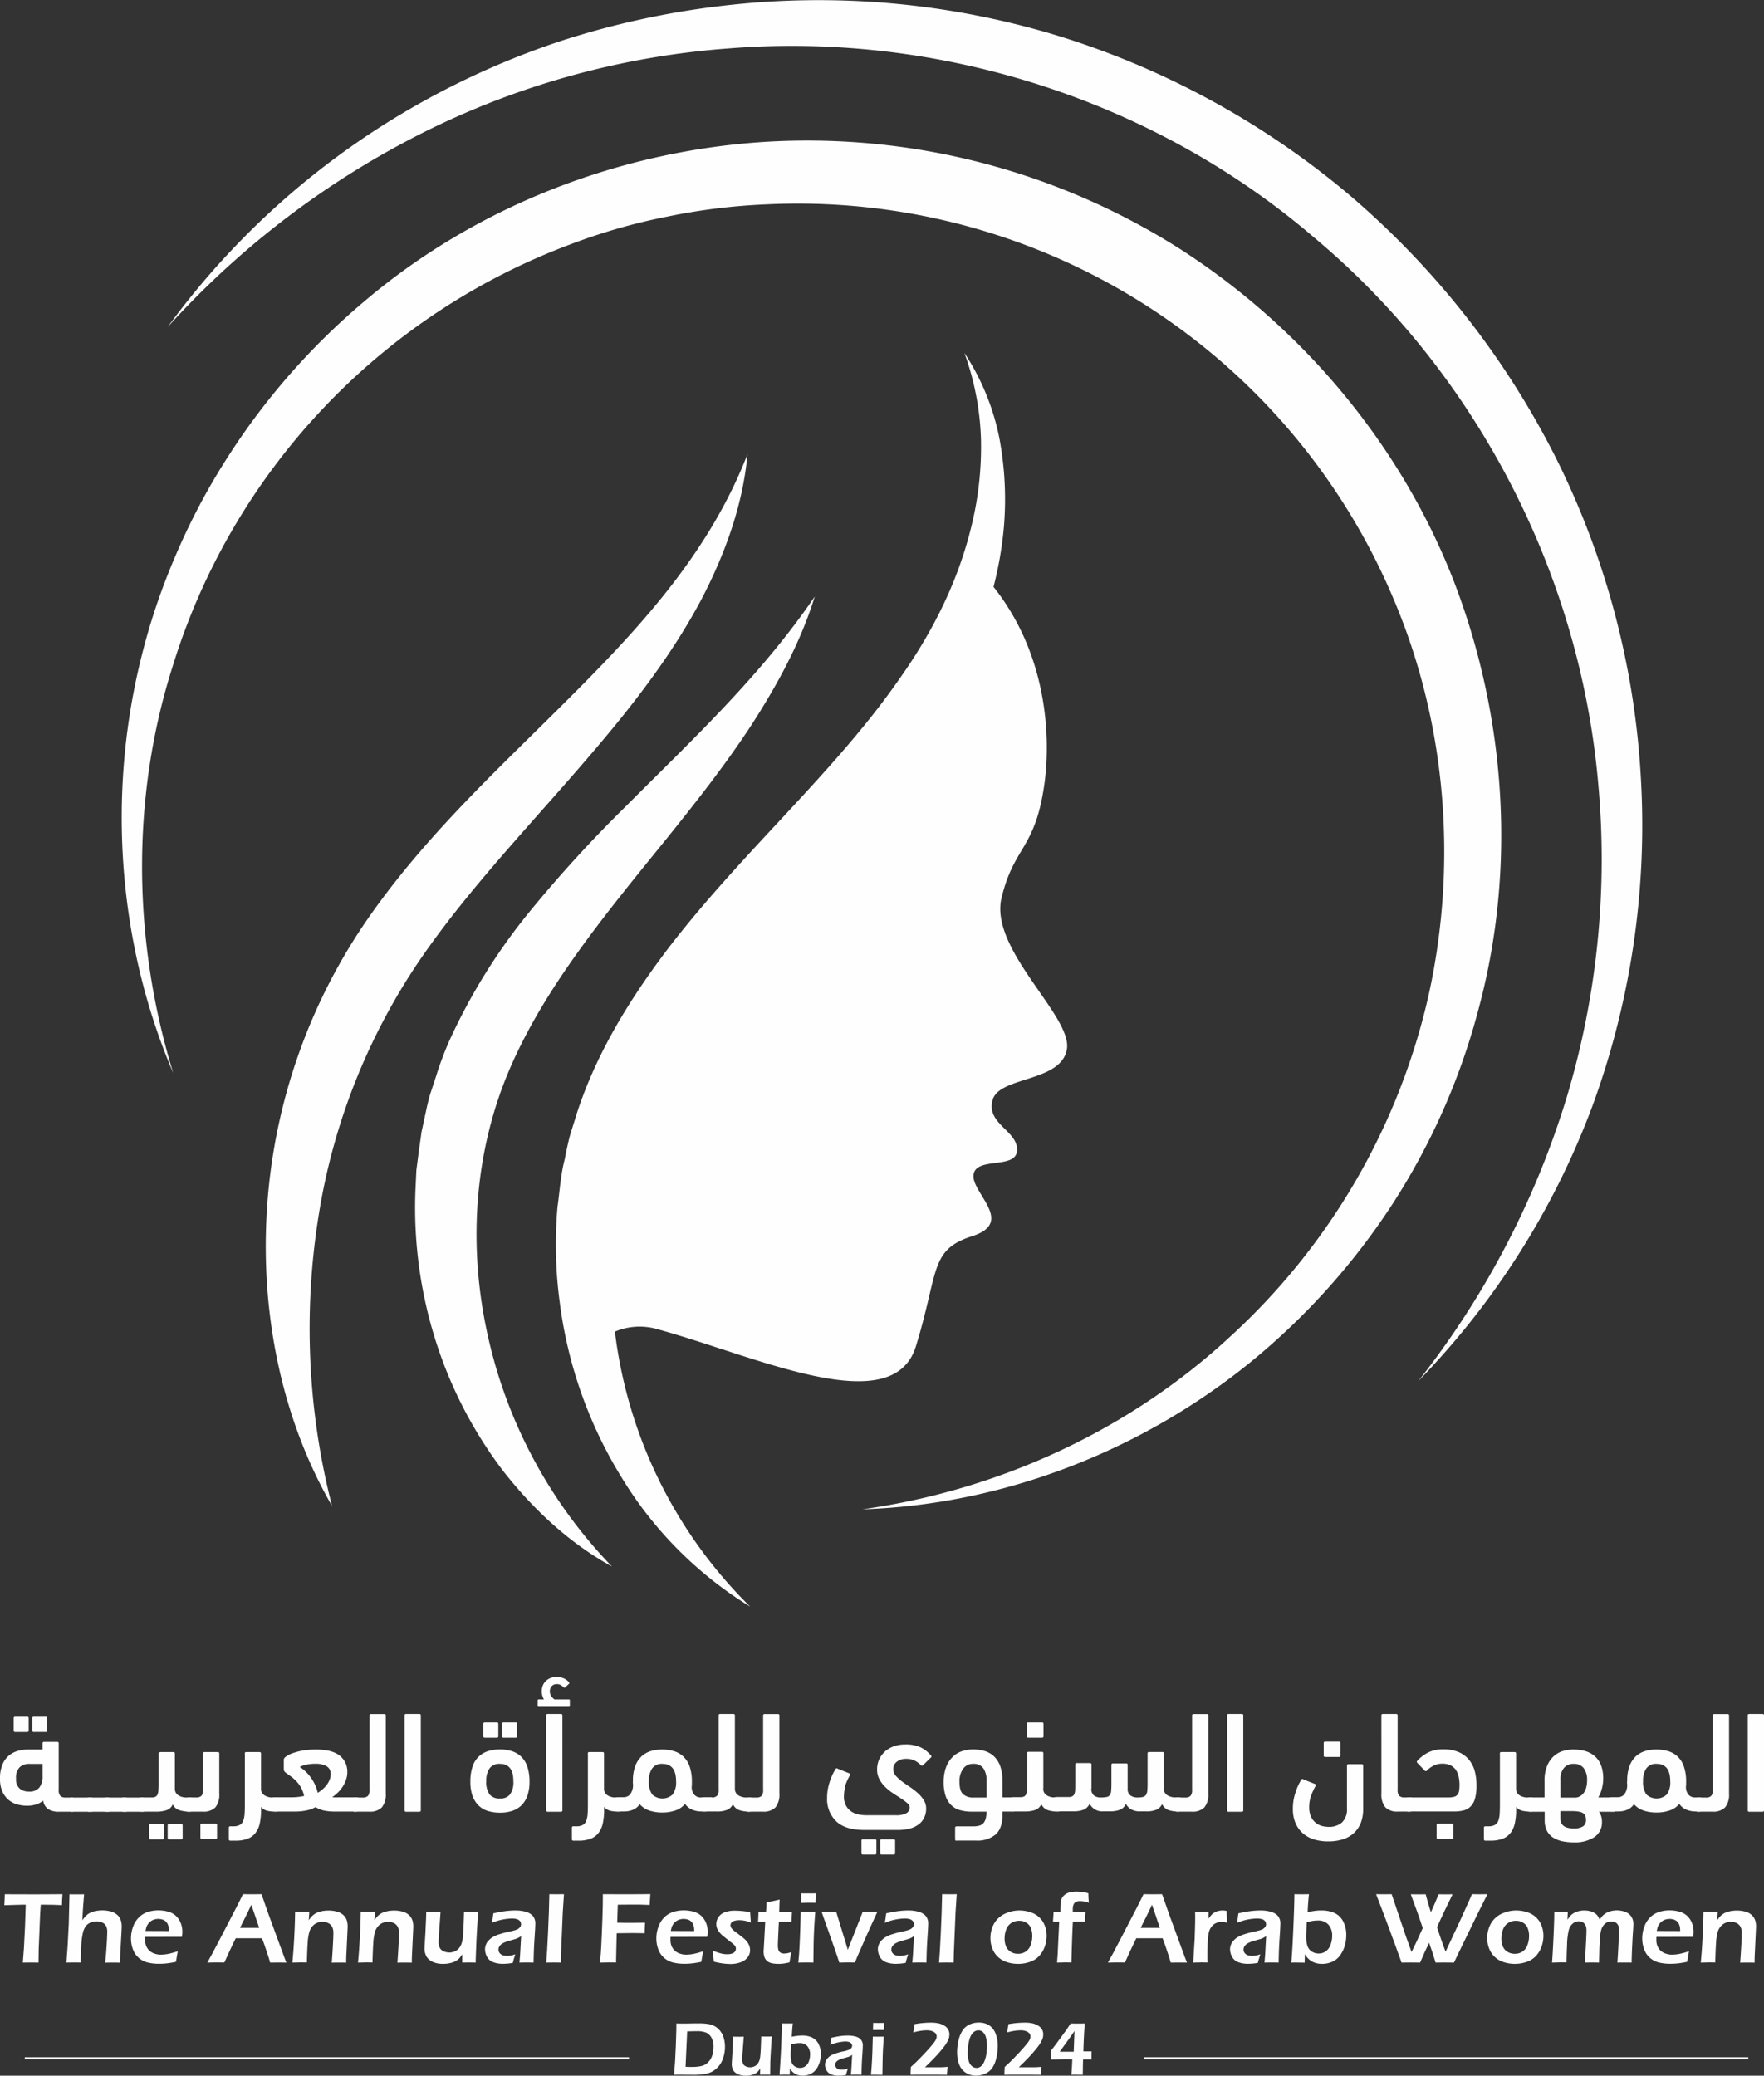 <svg xmlns="http://www.w3.org/2000/svg" width="450.808" height="530.424" viewBox="0 0 450.808 530.424">
  <rect x="0" y="0" width="450.808" height="530.424" fill="#333333" stroke="none"/>
  <g id="logoall" transform="translate(719.51 3842.666)">
    <g id="Group_353" data-name="Group 353" transform="translate(-775.847 -3849.625)">
      <path id="Path_235" data-name="Path 235" d="M427.707,125.4c-13.586-34.682-38.7-64.549-70.052-84.613A177.646,177.646,0,0,0,251.2,13.614c-37.033,2.465-73.32,16.625-101.467,40.472a176.117,176.117,0,0,0-36.058,41.389,168.673,168.673,0,0,0-12.669,24.306,165.62,165.62,0,0,0-8.656,25.911c-8.714,35.313-5.733,73.148,8.255,105.824-10.433-33.937-10.72-70.511-.229-103.645A167.923,167.923,0,0,1,202.588,39.583a151.825,151.825,0,0,1,24.421-6.936,155.513,155.513,0,0,1,25.223-3.1A165.206,165.206,0,0,1,412.859,131.3c13.07,31.243,15.936,66.67,8.656,99.976a168.563,168.563,0,0,1-50.963,87.766c-25.453,23.561-58.587,39.039-93.785,43.969,35.6-1.146,71.027-14.733,99.231-37.663a175.914,175.914,0,0,0,36.4-40.644,172.408,172.408,0,0,0,22.013-50.332C443.815,198.835,441.178,160.082,427.707,125.4Z" transform="translate(0 29.638)" fill="#fefefe"/>
      <path id="Path_236" data-name="Path 236" d="M132.935,272.23c25.051,6.879,59.963,23.5,65.868,4.3s3.44-24.65,14.446-28.147c11.007-3.554-.459-11.179.287-15.765s10.949-1.2,11.121-6.191-7.968-6.707-6.249-12.841c1.72-6.077,17.542-4.471,18.975-12.956s-19.949-25.51-16.682-38.752c3.21-13.242,8.6-12.268,10.949-29.122,1.605-11.637.86-32.79-13.013-50.275a95.581,95.581,0,0,0,2.58-14.561,84.278,84.278,0,0,0-1.147-23.733,61.43,61.43,0,0,0-8.886-21.5,70.687,70.687,0,0,1,4.242,22.07,84.506,84.506,0,0,1-2.35,21.841c-3.382,14.274-9.917,27.287-18.4,39.268-16.682,24.077-39.9,43.912-59.16,68.963-9.516,12.554-18.23,26.427-23.332,42.077l-1.834,5.9c-.516,2.006-.917,4.013-1.319,6.019-1.032,3.955-1.261,8.083-1.834,12.153a111.074,111.074,0,0,0,.573,24.306,112.312,112.312,0,0,0,15.879,44.886,98.89,98.89,0,0,0,32.79,32.905A118.82,118.82,0,0,1,121.871,272.8,16.332,16.332,0,0,1,132.935,272.23Z" transform="translate(91.609 74.449)" fill="#fefefe"/>
      <path id="Path_237" data-name="Path 237" d="M124.933,153.762c9-20.637,24.192-38.982,39.383-57.727,7.567-9.4,15.249-19.09,22.013-29.408,6.707-10.376,12.726-21.325,16.338-33.077-13.758,20.236-31.128,36.4-48.268,53.6a335.456,335.456,0,0,0-24.937,27.344,150.965,150.965,0,0,0-20.121,32.446,83.713,83.713,0,0,0-3.44,9.172l-1.548,4.7c-.459,1.548-.8,3.153-1.146,4.758l-1.032,4.815-.688,4.873-.631,4.873-.229,4.873a112.53,112.53,0,0,0,4.987,38.179,109.758,109.758,0,0,0,17.37,33.765c7.739,9.917,17.083,18.574,27.86,24.478a123.082,123.082,0,0,1-32.274-61.568C114.041,197.33,116.048,174.113,124.933,153.762Z" transform="translate(61.89 125.845)" fill="#fefefe"/>
      <path id="Path_238" data-name="Path 238" d="M107.419,221.488a160.721,160.721,0,0,1,27.058-66.842c13.988-19.949,32.045-37.892,48.5-57.957,8.2-10.032,15.994-20.695,22.185-32.332,6.077-11.637,10.663-24.249,11.809-37.147-9.4,24.192-26.141,42.823-43.854,60.594C155.4,105.689,136.082,123,120.6,144.957A146.637,146.637,0,0,0,94.177,220c-1.72,26.542,3.669,53.542,16.625,75.957A182.221,182.221,0,0,1,107.419,221.488Z" transform="translate(30.39 95.84)" fill="#fefefe"/>
      <path id="Path_239" data-name="Path 239" d="M466.007,205.944a208.466,208.466,0,0,0-21.841-82.205,216.059,216.059,0,0,0-52.8-67.071,212.992,212.992,0,0,0-74.982-40.759A209.9,209.9,0,0,0,231.658,8.4a214.071,214.071,0,0,0-41.561,9,205.253,205.253,0,0,0-38.638,17.37A202.168,202.168,0,0,0,89.49,90.547a222.678,222.678,0,0,1,65.294-49.7,208.379,208.379,0,0,1,77.963-21.5c53.886-4.357,108.8,13.242,149.563,48.154,41.217,34.4,67.931,85.416,72.747,139.245a211.519,211.519,0,0,1-7.968,80.486,221.318,221.318,0,0,1-38.007,72.689,201.942,201.942,0,0,0,44.6-70.511A208.249,208.249,0,0,0,466.007,205.944Z" transform="translate(9.682 0)" fill="#fefefe"/>
    </g>
    <g id="Group_355" data-name="Group 355" transform="translate(-737.64 -3500.508)">
      <g id="Group_319" data-name="Group 319" transform="translate(18.13 86.38)">
        <path id="Path_240" data-name="Path 240" d="M29.007,99.417V97.844a.334.334,0,0,1,.371-.371h3.385a.334.334,0,0,1,.371.371v11.9a2.136,2.136,0,0,0,.415,1.529,1.806,1.806,0,0,0,1.332.415h1.4c.983,0,1.463.612,1.463,1.835a2.021,2.021,0,0,1-.349,1.441,1.516,1.516,0,0,1-1.114.349h-2.97a5.181,5.181,0,0,1-2.817-.633,3.187,3.187,0,0,1-1.332-2.206,5.3,5.3,0,0,1-1.835.983,7.679,7.679,0,0,1-2.25.328,9.124,9.124,0,0,1-2.708-.393,5.794,5.794,0,0,1-2.206-1.245,6.065,6.065,0,0,1-1.485-2.14,7.952,7.952,0,0,1-.546-3.145,8.974,8.974,0,0,1,.612-3.56,5.8,5.8,0,0,1,1.616-2.293,6.135,6.135,0,0,1,2.293-1.223,9.854,9.854,0,0,1,2.686-.371ZM22,94.939a.334.334,0,0,1-.371-.371V91.4A.334.334,0,0,1,22,91.03h3.079a.334.334,0,0,1,.371.371v3.167a.334.334,0,0,1-.371.371Zm3.56,15.223a3.148,3.148,0,0,0,2.6-1,4.478,4.478,0,0,0,.852-2.948v-3.123H25.73a3.754,3.754,0,0,0-2.533.808,3.78,3.78,0,0,0-.961,2.97,3.168,3.168,0,0,0,.874,2.49A3.519,3.519,0,0,0,25.556,110.162Zm1.2-15.223a.334.334,0,0,1-.371-.371V91.4a.334.334,0,0,1,.371-.371h3.08a.334.334,0,0,1,.371.371v3.167a.334.334,0,0,1-.371.371Z" transform="translate(-18.13 -80.874)" fill="#fefefe"/>
        <path id="Path_241" data-name="Path 241" d="M27.339,104.116a1.2,1.2,0,0,1-1-.371,2.443,2.443,0,0,1-.284-1.354,2.972,2.972,0,0,1,.262-1.507,1.16,1.16,0,0,1,1.026-.393H31.75a1.421,1.421,0,0,1,1.092.393,2.1,2.1,0,0,1,.371,1.4,2.156,2.156,0,0,1-.349,1.485,1.516,1.516,0,0,1-1.114.349Z" transform="translate(-8.752 -69.673)" fill="#fefefe"/>
        <path id="Path_242" data-name="Path 242" d="M29.349,104.116a1.2,1.2,0,0,1-1-.371,2.443,2.443,0,0,1-.284-1.354,2.972,2.972,0,0,1,.262-1.507,1.16,1.16,0,0,1,1.026-.393H33.76a1.421,1.421,0,0,1,1.092.393,2.1,2.1,0,0,1,.371,1.4,2.156,2.156,0,0,1-.349,1.485,1.516,1.516,0,0,1-1.114.349Z" transform="translate(-6.372 -69.673)" fill="#fefefe"/>
        <path id="Path_243" data-name="Path 243" d="M31.369,104.116a1.2,1.2,0,0,1-1-.371,2.443,2.443,0,0,1-.284-1.354,2.972,2.972,0,0,1,.262-1.507,1.16,1.16,0,0,1,1.026-.393H35.78a1.421,1.421,0,0,1,1.092.393,2.1,2.1,0,0,1,.371,1.4,2.156,2.156,0,0,1-.349,1.485,1.516,1.516,0,0,1-1.114.349Z" transform="translate(-3.981 -69.673)" fill="#fefefe"/>
        <path id="Path_244" data-name="Path 244" d="M33.389,104.116a1.2,1.2,0,0,1-1-.371,2.443,2.443,0,0,1-.284-1.354,2.972,2.972,0,0,1,.262-1.507,1.16,1.16,0,0,1,1.027-.393H37.8a1.421,1.421,0,0,1,1.092.393,2.1,2.1,0,0,1,.371,1.4,2.156,2.156,0,0,1-.349,1.485,1.516,1.516,0,0,1-1.114.349Z" transform="translate(-1.589 -69.673)" fill="#fefefe"/>
        <path id="Path_245" data-name="Path 245" d="M43.358,108.536A2.749,2.749,0,0,1,41.808,110a8.226,8.226,0,0,1-2.817.393H35.583a1.494,1.494,0,0,1-1.092-.349,1.958,1.958,0,0,1-.371-1.376,2.314,2.314,0,0,1,.349-1.485,1.374,1.374,0,0,1,1.114-.415h2.381a2.042,2.042,0,0,0,1-.2,1.273,1.273,0,0,0,.524-.633,3.621,3.621,0,0,0,.2-1.092c.022-.437.044-1,.044-1.66V95.541a.309.309,0,0,1,.2-.306,1.373,1.373,0,0,1,.415-.066h3.167a.334.334,0,0,1,.371.371V104.5a1.939,1.939,0,0,0,.83,1.682,3.744,3.744,0,0,0,2.228.59h.633a1.421,1.421,0,0,1,1.092.393,2.008,2.008,0,0,1,.371,1.354,2.2,2.2,0,0,1-.349,1.463,1.441,1.441,0,0,1-1.114.393,7.7,7.7,0,0,1-2.49-.349A2.734,2.734,0,0,1,43.358,108.536Zm-5.722,8.911a.334.334,0,0,1-.371-.371v-3.167a.334.334,0,0,1,.371-.371h3.08a.334.334,0,0,1,.371.371v3.167a.334.334,0,0,1-.371.371Zm4.783,0a.334.334,0,0,1-.371-.371v-3.167a.334.334,0,0,1,.371-.371H45.5a.334.334,0,0,1,.371.371v3.167a.334.334,0,0,1-.371.371Z" transform="translate(0.803 -75.972)" fill="#fefefe"/>
        <path id="Path_246" data-name="Path 246" d="M41.063,110.415a1.873,1.873,0,0,1-1.092-.262,1.215,1.215,0,0,1-.371-1.027,3.61,3.61,0,0,1,.349-1.638,1.177,1.177,0,0,1,1.114-.721h1.791a1.806,1.806,0,0,0,1.332-.415,2.136,2.136,0,0,0,.415-1.529V95.541a.334.334,0,0,1,.371-.371H48.38a.334.334,0,0,1,.371.371v10.243a5.177,5.177,0,0,1-.983,3.494,4.232,4.232,0,0,1-3.3,1.114H41.063Zm3.232,6.967a.334.334,0,0,1-.371-.371v-3.167a.334.334,0,0,1,.371-.371h3.516a.334.334,0,0,1,.371.371v3.167a.334.334,0,0,1-.371.371Z" transform="translate(7.291 -75.972)" fill="#fefefe"/>
        <path id="Path_247" data-name="Path 247" d="M48.972,95.541a.334.334,0,0,1,.371-.371h3.407a.334.334,0,0,1,.371.371V104.5a1.939,1.939,0,0,0,.83,1.682,3.744,3.744,0,0,0,2.228.59h.633a1.421,1.421,0,0,1,1.092.393,2.008,2.008,0,0,1,.371,1.354,2.2,2.2,0,0,1-.349,1.463,1.441,1.441,0,0,1-1.114.393,8.724,8.724,0,0,1-2.14-.218,2.907,2.907,0,0,1-1.529-.983v.7a16.315,16.315,0,0,1-.328,3.473,6.11,6.11,0,0,1-1.092,2.468,4.5,4.5,0,0,1-2.009,1.485,8.412,8.412,0,0,1-3.08.5H45.281a.334.334,0,0,1-.371-.371V114.5a.334.334,0,0,1,.371-.371h.808a3.222,3.222,0,0,0,1.66-.371,2.056,2.056,0,0,0,.852-1.092,6.215,6.215,0,0,0,.328-1.725c.044-.677.066-1.441.066-2.337V95.541Z" transform="translate(13.579 -75.972)" fill="#fefefe"/>
        <path id="Path_248" data-name="Path 248" d="M61.418,94.87q4.226,0,6.159,1.573a5.115,5.115,0,0,1,1.944,4.15,5.915,5.915,0,0,1-.349,2.075,8.078,8.078,0,0,1-.9,1.791,9.155,9.155,0,0,1-1.245,1.485,9.577,9.577,0,0,1-1.354,1.092,2.967,2.967,0,0,0,.633.066H71.64a1.289,1.289,0,0,1,1.136.437A2.7,2.7,0,0,1,73.081,109a1.969,1.969,0,0,1-.349,1.376,1.46,1.46,0,0,1-1.092.349H66.18a13.245,13.245,0,0,1-2.512-.24,6.654,6.654,0,0,1-2.25-.9,8.218,8.218,0,0,1-2.577.9,14.864,14.864,0,0,1-2.424.24H51.131a1.479,1.479,0,0,1-1.07-.371A1.931,1.931,0,0,1,49.69,109a3.508,3.508,0,0,1,.24-1.441c.153-.328.568-.48,1.2-.48h4.3c.393,0,.83-.022,1.332-.066a12.762,12.762,0,0,0,1.725-.284,8.4,8.4,0,0,0-.786-2.1,7.612,7.612,0,0,0-1.114-1.551,10.053,10.053,0,0,0-1.332-1.223l-1.441-1.048a1.177,1.177,0,0,1-.459-.524,1.911,1.911,0,0,1-.066-.524V97.447c0-.262.24-.568.7-.874a6.545,6.545,0,0,1,1.835-.852,15.106,15.106,0,0,1,2.6-.633A22.171,22.171,0,0,1,61.418,94.87Zm.546,11.073a12.722,12.722,0,0,0,1.2-.874,8.545,8.545,0,0,0,1.07-1.114,5.963,5.963,0,0,0,.743-1.31,3.612,3.612,0,0,0,.284-1.441,2.186,2.186,0,0,0-1.092-2.1,5.741,5.741,0,0,0-2.774-.59,10.862,10.862,0,0,0-2.555.284,7.1,7.1,0,0,0-1.485.524,10.237,10.237,0,0,1,2.883,2.774A10.568,10.568,0,0,1,61.964,105.943Z" transform="translate(19.238 -76.327)" fill="#fefefe"/>
        <path id="Path_249" data-name="Path 249" d="M60.543,115.684a1.494,1.494,0,0,1-1.092-.349,2.013,2.013,0,0,1-.371-1.42,2.252,2.252,0,0,1,.349-1.441,1.374,1.374,0,0,1,1.114-.415h1.791a1.806,1.806,0,0,0,1.332-.415,2.136,2.136,0,0,0,.415-1.529V91.091a.334.334,0,0,1,.371-.371H67.86a.334.334,0,0,1,.371.371v19.962a5.177,5.177,0,0,1-.983,3.494,4.232,4.232,0,0,1-3.3,1.114H60.543Z" transform="translate(30.356 -81.241)" fill="#fefefe"/>
        <path id="Path_250" data-name="Path 250" d="M69.62,115.324a.334.334,0,0,1-.371.371H65.841a.334.334,0,0,1-.371-.371V91.081a.334.334,0,0,1,.371-.371h3.407a.334.334,0,0,1,.371.371Z" transform="translate(37.923 -81.253)" fill="#fefefe"/>
        <path id="Path_251" data-name="Path 251" d="M80.727,114.764a10.383,10.383,0,0,1-3.08-.437,5.789,5.789,0,0,1-2.381-1.4,6.537,6.537,0,0,1-1.551-2.468,10.649,10.649,0,0,1-.546-3.669,11.555,11.555,0,0,1,.568-3.822,5.958,5.958,0,0,1,3.975-3.931,10.149,10.149,0,0,1,3.014-.437,10.364,10.364,0,0,1,3.014.437,6.016,6.016,0,0,1,2.4,1.4,6.268,6.268,0,0,1,1.573,2.534,11.555,11.555,0,0,1,.568,3.822,10.649,10.649,0,0,1-.546,3.669,6.537,6.537,0,0,1-1.551,2.468,6.282,6.282,0,0,1-2.4,1.4A9.86,9.86,0,0,1,80.727,114.764ZM76.861,95.609a.334.334,0,0,1-.371-.371V92.071a.334.334,0,0,1,.371-.371h3.08a.334.334,0,0,1,.371.371v3.167a.334.334,0,0,1-.371.371Zm3.866,6.683a3.061,3.061,0,0,0-2.643,1.136,5.447,5.447,0,0,0-.852,3.3,5.344,5.344,0,0,0,.852,3.385,3.234,3.234,0,0,0,2.621,1.026,3.1,3.1,0,0,0,2.6-1.048,5.315,5.315,0,0,0,.852-3.363C84.178,103.778,83.02,102.293,80.727,102.293Zm.917-6.683a.334.334,0,0,1-.371-.371V92.071a.334.334,0,0,1,.371-.371h3.08a.334.334,0,0,1,.371.371v3.167a.334.334,0,0,1-.371.371Z" transform="translate(47.04 -80.081)" fill="#fefefe"/>
        <path id="Path_252" data-name="Path 252" d="M82.666,92.146a3.7,3.7,0,0,1-.415-.939,3.9,3.9,0,0,1-.175-1.158,4.364,4.364,0,0,1,.2-1.267A3.2,3.2,0,0,1,82.95,87.6a3.558,3.558,0,0,1,1.2-.874,4.031,4.031,0,0,1,1.791-.349,4.186,4.186,0,0,1,1.835.393,3.535,3.535,0,0,1,1.289,1q.1.229,0,.328l-.961.917c-.153.131-.262.131-.371.044a4.371,4.371,0,0,0-.808-.612,2.022,2.022,0,0,0-.961-.24,1.727,1.727,0,0,0-1.332.524,1.887,1.887,0,0,0-.48,1.332,2.081,2.081,0,0,0,.393,1.267,3.336,3.336,0,0,0,.786.786h3.713c.153,0,.218.087.218.262V93.74c0,.175-.066.262-.218.262H81.268c-.153,0-.218-.087-.218-.262V92.386c0-.175.066-.262.218-.262h1.4Zm4.7,28.305a.334.334,0,0,1-.371.371H83.584a.334.334,0,0,1-.371-.371V96.208a.334.334,0,0,1,.371-.371h3.407a.334.334,0,0,1,.371.371Z" transform="translate(56.37 -86.38)" fill="#fefefe"/>
        <path id="Path_253" data-name="Path 253" d="M89.112,95.541a.334.334,0,0,1,.371-.371h3.407a.334.334,0,0,1,.371.371V104.5a1.939,1.939,0,0,0,.83,1.682,3.744,3.744,0,0,0,2.228.59h.633a1.421,1.421,0,0,1,1.092.393,2.008,2.008,0,0,1,.371,1.354,2.2,2.2,0,0,1-.349,1.463,1.441,1.441,0,0,1-1.114.393,8.724,8.724,0,0,1-2.14-.218,2.907,2.907,0,0,1-1.529-.983v.7a16.315,16.315,0,0,1-.328,3.473,6.248,6.248,0,0,1-1.092,2.468,4.626,4.626,0,0,1-2.009,1.485,8.412,8.412,0,0,1-3.08.5H85.421a.334.334,0,0,1-.371-.371V114.5a.334.334,0,0,1,.371-.371h.808a3.167,3.167,0,0,0,1.66-.371,2.056,2.056,0,0,0,.852-1.092,6.213,6.213,0,0,0,.328-1.725c.044-.677.066-1.441.066-2.337V95.541Z" transform="translate(61.106 -75.972)" fill="#fefefe"/>
        <path id="Path_254" data-name="Path 254" d="M95.008,102.689a10.385,10.385,0,0,1,.612-3.626,6.569,6.569,0,0,1,1.572-2.424,6.065,6.065,0,0,1,2.359-1.354,9.865,9.865,0,0,1,2.97-.415,10.364,10.364,0,0,1,3.014.437,6.016,6.016,0,0,1,2.4,1.4,6.268,6.268,0,0,1,1.573,2.533,11.555,11.555,0,0,1,.568,3.822v.633a5.757,5.757,0,0,1-.044.612,3,3,0,0,0,.721,2.184,2.18,2.18,0,0,0,1.551.633h1.07a1.421,1.421,0,0,1,1.092.393,2.008,2.008,0,0,1,.371,1.354,2.2,2.2,0,0,1-.349,1.463,1.441,1.441,0,0,1-1.114.393c-.415,0-.852-.022-1.31-.044a5.685,5.685,0,0,1-1.354-.24,4.9,4.9,0,0,1-1.289-.59,3.987,3.987,0,0,1-1.092-1.092,5.381,5.381,0,0,1-2.468,1.682,10.068,10.068,0,0,1-3.363.524,10.255,10.255,0,0,1-3.3-.5,5.712,5.712,0,0,1-2.468-1.638,3.385,3.385,0,0,1-.874.961,4.6,4.6,0,0,1-1.07.568,6.649,6.649,0,0,1-1.136.284,10.048,10.048,0,0,1-1.092.066H91.273a1.355,1.355,0,0,1-1.092-.415,2.17,2.17,0,0,1-.371-1.42,2.133,2.133,0,0,1,.349-1.441,1.52,1.52,0,0,1,1.114-.371h1.441a2.12,2.12,0,0,0,1.573-.721,3.9,3.9,0,0,0,.743-2.621,4.989,4.989,0,0,1-.044-.546A2.945,2.945,0,0,0,95.008,102.689Zm7.535-4.15a2.977,2.977,0,0,0-2.6,1.136,5.447,5.447,0,0,0-.852,3.3,5.344,5.344,0,0,0,.852,3.385,3.829,3.829,0,0,0,5.242-.022,5.315,5.315,0,0,0,.852-3.363C106.037,100.024,104.858,98.539,102.543,98.539Z" transform="translate(66.742 -76.327)" fill="#fefefe"/>
        <path id="Path_255" data-name="Path 255" d="M103.184,112.048a1.806,1.806,0,0,0,1.332-.415,2.136,2.136,0,0,0,.415-1.529V91.081a.334.334,0,0,1,.371-.371h3.407a.334.334,0,0,1,.371.371v18.7a1.939,1.939,0,0,0,.83,1.682,3.744,3.744,0,0,0,2.228.59h.612a1.421,1.421,0,0,1,1.092.393,2.008,2.008,0,0,1,.371,1.354,2.2,2.2,0,0,1-.349,1.463,1.441,1.441,0,0,1-1.114.393,7.7,7.7,0,0,1-2.49-.349,2.933,2.933,0,0,1-1.682-1.529,2.89,2.89,0,0,1-1.485,1.441,6.717,6.717,0,0,1-2.621.415h-3.08a1.494,1.494,0,0,1-1.092-.349,2.236,2.236,0,0,1-.371-1.529,2.044,2.044,0,0,1,.349-1.376,1.44,1.44,0,0,1,1.114-.393h1.791Z" transform="translate(78.725 -81.253)" fill="#fefefe"/>
        <path id="Path_256" data-name="Path 256" d="M106.6,115.684a1.494,1.494,0,0,1-1.092-.349,2.013,2.013,0,0,1-.371-1.42,2.253,2.253,0,0,1,.349-1.441,1.374,1.374,0,0,1,1.114-.415h1.791a1.806,1.806,0,0,0,1.332-.415,2.136,2.136,0,0,0,.415-1.529V91.091a.334.334,0,0,1,.371-.371h3.407a.334.334,0,0,1,.371.371v19.962a5.177,5.177,0,0,1-.983,3.494,4.232,4.232,0,0,1-3.3,1.114H106.6Z" transform="translate(84.893 -81.241)" fill="#fefefe"/>
        <path id="Path_257" data-name="Path 257" d="M119.213,107.559a4.742,4.742,0,0,0,.524,2.337,4.187,4.187,0,0,0,1.332,1.485,4.888,4.888,0,0,0,1.835.764,9.487,9.487,0,0,0,2.1.218h7.317a5.469,5.469,0,0,0,2.927-.568,1.687,1.687,0,0,0,.786-1.42,1.455,1.455,0,0,0-.612-1.092,12.994,12.994,0,0,0-1.551-1.158c-.612-.415-1.289-.83-2.009-1.31a14,14,0,0,1-2.009-1.594,8.113,8.113,0,0,1-1.551-2.009,5.229,5.229,0,0,1-.612-2.577,6.231,6.231,0,0,1,.5-2.468,6.626,6.626,0,0,1,1.441-2.031,7.028,7.028,0,0,1,2.25-1.354,8.47,8.47,0,0,1,2.97-.5,8.965,8.965,0,0,1,4.062.786,8.007,8.007,0,0,1,2.577,2.075c.153.175.109.349-.109.524l-1.987,1.944a.341.341,0,0,1-.524-.044,5.734,5.734,0,0,0-1.66-1.2,4.961,4.961,0,0,0-2.162-.415,3.782,3.782,0,0,0-2.228.677,2.281,2.281,0,0,0-.983,2.009,2.411,2.411,0,0,0,.612,1.616A11.162,11.162,0,0,0,134,103.693c.633.459,1.289.939,2.031,1.42a18.125,18.125,0,0,1,2.009,1.551,8.452,8.452,0,0,1,1.551,1.791,4.083,4.083,0,0,1,.633,2.228,5.208,5.208,0,0,1-.415,2.1,4.5,4.5,0,0,1-1.289,1.747,6.377,6.377,0,0,1-2.271,1.179,11.641,11.641,0,0,1-3.342.415h-8.561c-3.189,0-5.548-.743-7.1-2.206a7.861,7.861,0,0,1-2.337-5.984,12.6,12.6,0,0,1,.633-3.975,13.691,13.691,0,0,1,1.551-3.407c.131-.218.306-.24.546-.066l2.97,1.179q.2.066.2.2a.364.364,0,0,1-.066.284,16.587,16.587,0,0,0-1.114,2.4A12.875,12.875,0,0,0,119.213,107.559Zm4.849,14.851a.334.334,0,0,1-.371-.371v-3.167a.334.334,0,0,1,.371-.371h3.079a.334.334,0,0,1,.371.371v3.167a.334.334,0,0,1-.371.371Zm4.783,0a.334.334,0,0,1-.371-.371v-3.167a.334.334,0,0,1,.371-.371h3.08a.334.334,0,0,1,.371.371v3.167a.334.334,0,0,1-.371.371Z" transform="translate(96.462 -77.026)" fill="#fefefe"/>
        <path id="Path_258" data-name="Path 258" d="M131.848,118.186a.334.334,0,0,1-.371-.371v-2.927a.334.334,0,0,1,.371-.371h4.3a5.716,5.716,0,0,0,1.463-.175,2.243,2.243,0,0,0,1.027-.568,2.815,2.815,0,0,0,.633-1.136,6.42,6.42,0,0,0,.218-1.878h-3.713a10.821,10.821,0,0,1-3.058-.393,5.123,5.123,0,0,1-2.25-1.289,5.793,5.793,0,0,1-1.42-2.337,10.989,10.989,0,0,1-.5-3.516,10.653,10.653,0,0,1,.633-3.844,7.1,7.1,0,0,1,1.66-2.6,6.124,6.124,0,0,1,2.381-1.463,8.826,8.826,0,0,1,2.861-.459,10.3,10.3,0,0,1,3.036.437,5.852,5.852,0,0,1,2.359,1.4,6.46,6.46,0,0,1,1.551,2.49,11.231,11.231,0,0,1,.546,3.778v4.15h2.533a1.421,1.421,0,0,1,1.092.393,2.008,2.008,0,0,1,.371,1.354,2.257,2.257,0,0,1-.349,1.529,1.516,1.516,0,0,1-1.114.349h-2.533v.808c0,2.293-.568,3.975-1.725,5.023a7.213,7.213,0,0,1-5.023,1.573h-4.98Zm4.259-19.635A3.034,3.034,0,0,0,133.53,99.8a5.372,5.372,0,0,0-.939,3.342c0,1.551.306,2.6.939,3.167a3.91,3.91,0,0,0,2.708.852h3.276v-4.193a5.5,5.5,0,0,0-.808-3.276A3,3,0,0,0,136.107,98.551Z" transform="translate(112.612 -76.339)" fill="#fefefe"/>
        <path id="Path_259" data-name="Path 259" d="M145.161,108.6a1.939,1.939,0,0,0,.83,1.682,3.744,3.744,0,0,0,2.228.59h.633a1.421,1.421,0,0,1,1.092.393,2.008,2.008,0,0,1,.371,1.354,2.2,2.2,0,0,1-.349,1.463,1.44,1.44,0,0,1-1.114.393,7.7,7.7,0,0,1-2.49-.349,2.933,2.933,0,0,1-1.682-1.529,2.779,2.779,0,0,1-1.529,1.463,7.871,7.871,0,0,1-2.774.393h-2.9a2.075,2.075,0,0,1-1.092-.24c-.24-.153-.371-.5-.371-1.048a3.61,3.61,0,0,1,.349-1.638,1.2,1.2,0,0,1,1.158-.721h1.769a2.4,2.4,0,0,0,.983-.175,1.156,1.156,0,0,0,.524-.59,3.342,3.342,0,0,0,.2-1.07c.022-.437.044-.983.044-1.616V99.584a.334.334,0,0,1,.371-.371h3.407a.334.334,0,0,1,.371.371v9.02Zm-3.822-13a.334.334,0,0,1-.371-.371V92.071a.334.334,0,0,1,.371-.371h3.516a.334.334,0,0,1,.371.371v3.167a.334.334,0,0,1-.371.371Z" transform="translate(121.445 -80.081)" fill="#fefefe"/>
        <path id="Path_260" data-name="Path 260" d="M151.383,104.508a2.187,2.187,0,0,0,.612,1.725,2.806,2.806,0,0,0,1.922.546,6.22,6.22,0,0,0,1.441-.131,1.272,1.272,0,0,0,.786-.524,2.158,2.158,0,0,0,.306-1.092c.044-.459.066-1.092.066-1.878v-4.7a.334.334,0,0,1,.371-.371h3.407a.334.334,0,0,1,.371.371V104.6a1.95,1.95,0,0,0,.7,1.66,2.952,2.952,0,0,0,1.835.524,5.535,5.535,0,0,0,1.354-.131,1.272,1.272,0,0,0,.786-.524,2.385,2.385,0,0,0,.349-1.092c.044-.48.066-1.092.066-1.856V95.531a.334.334,0,0,1,.371-.371h3.407a.334.334,0,0,1,.371.371v8.955a1.939,1.939,0,0,0,.83,1.682,3.744,3.744,0,0,0,2.228.59h.633a1.421,1.421,0,0,1,1.092.393,2.008,2.008,0,0,1,.371,1.354,2.187,2.187,0,0,1-.371,1.463,1.421,1.421,0,0,1-1.092.393,7.469,7.469,0,0,1-2.468-.349,2.962,2.962,0,0,1-1.66-1.529,2.89,2.89,0,0,1-1.485,1.441,6.717,6.717,0,0,1-2.621.415h-1.573a4.484,4.484,0,0,1-2.184-.5,3.321,3.321,0,0,1-1.376-1.42,2.9,2.9,0,0,1-1.485,1.485,6.716,6.716,0,0,1-2.621.415h-1.616a3.594,3.594,0,0,1-3.56-1.944,2.941,2.941,0,0,1-1.485,1.507,6.676,6.676,0,0,1-2.621.437h-3.975c-.262,0-.524-.022-.743-.044a1.021,1.021,0,0,1-.546-.2.925.925,0,0,1-.328-.5,3.276,3.276,0,0,1-.109-.917,2.536,2.536,0,0,1,.349-1.551,1.318,1.318,0,0,1,1.114-.437h2.948a2.043,2.043,0,0,0,1-.2,1.171,1.171,0,0,0,.524-.633,3.218,3.218,0,0,0,.175-1.114c.022-.459.022-1,.022-1.66v-4.7a.334.334,0,0,1,.371-.371h3.407a.334.334,0,0,1,.371.371v6.137Z" transform="translate(127.519 -75.984)" fill="#fefefe"/>
        <path id="Path_261" data-name="Path 261" d="M156.793,115.684a1.494,1.494,0,0,1-1.092-.349,2.013,2.013,0,0,1-.371-1.42,2.252,2.252,0,0,1,.349-1.441,1.374,1.374,0,0,1,1.114-.415h1.791a1.806,1.806,0,0,0,1.332-.415,2.136,2.136,0,0,0,.415-1.529V91.091a.334.334,0,0,1,.371-.371h3.407a.334.334,0,0,1,.371.371v19.962a5.177,5.177,0,0,1-.983,3.494,4.232,4.232,0,0,1-3.3,1.114h-3.407Z" transform="translate(144.321 -81.241)" fill="#fefefe"/>
        <path id="Path_262" data-name="Path 262" d="M165.86,115.324a.334.334,0,0,1-.371.371h-3.407a.334.334,0,0,1-.371-.371V91.081a.334.334,0,0,1,.371-.371h3.407a.334.334,0,0,1,.371.371Z" transform="translate(151.875 -81.253)" fill="#fefefe"/>
        <path id="Path_263" data-name="Path 263" d="M171.572,103.669c.131-.218.306-.24.546-.066l2.97,1.179q.2.066.2.2a.364.364,0,0,1-.066.284,16.6,16.6,0,0,0-1.114,2.4,8.436,8.436,0,0,0-.524,3.036,5.612,5.612,0,0,0,.459,2.4,4.3,4.3,0,0,0,1.179,1.551,4.137,4.137,0,0,0,1.594.83,6.842,6.842,0,0,0,1.725.24,5,5,0,0,0,3.407-1.114,4.572,4.572,0,0,0,1.289-3.626v-10.9a.334.334,0,0,1,.371-.371h3.407a.334.334,0,0,1,.371.371v11.008a9.926,9.926,0,0,1-.633,3.669,7.1,7.1,0,0,1-1.835,2.621,7.47,7.47,0,0,1-2.839,1.551,12.22,12.22,0,0,1-3.669.5,12.451,12.451,0,0,1-3.582-.5,7.96,7.96,0,0,1-2.839-1.551,7.246,7.246,0,0,1-1.9-2.621,9.238,9.238,0,0,1-.677-3.713,12.6,12.6,0,0,1,.633-3.975A14.449,14.449,0,0,1,171.572,103.669Zm6.094-5.81a.334.334,0,0,1-.371-.371V94.321a.334.334,0,0,1,.371-.371h3.516a.334.334,0,0,1,.371.371v3.167a.334.334,0,0,1-.371.371Z" transform="translate(160.992 -77.417)" fill="#fefefe"/>
        <path id="Path_264" data-name="Path 264" d="M179.77,91.081a.334.334,0,0,1,.371-.371h3.407a.334.334,0,0,1,.371.371V110.1a2.136,2.136,0,0,0,.415,1.529,1.806,1.806,0,0,0,1.332.415h1.289a1.355,1.355,0,0,1,1.092.415,2.24,2.24,0,0,1,.371,1.441c0,.764-.109,1.245-.349,1.441a1.617,1.617,0,0,1-1.114.306h-2.9a4.2,4.2,0,0,1-3.3-1.114,5.215,5.215,0,0,1-.983-3.494Z" transform="translate(173.259 -81.253)" fill="#fefefe"/>
        <path id="Path_265" data-name="Path 265" d="M183.853,110.794a1.355,1.355,0,0,1-1.092-.415,2.171,2.171,0,0,1-.371-1.42,2.133,2.133,0,0,1,.349-1.441,1.434,1.434,0,0,1,1.114-.371h9.763a6.071,6.071,0,0,0,1.551-.153,1.6,1.6,0,0,0,.917-.524,1.861,1.861,0,0,0,.437-.983A9.4,9.4,0,0,0,196.63,104a9.875,9.875,0,0,0-.218-2.184,4.862,4.862,0,0,0-.743-1.747,3.533,3.533,0,0,0-1.332-1.136,4.8,4.8,0,0,0-2.075-.415,4.881,4.881,0,0,0-2.206.481,6.339,6.339,0,0,0-1.769,1.289.336.336,0,0,1-.5.044l-1.9-1.987q-.295-.295-.066-.524a9.557,9.557,0,0,1,2.708-2.119,8.289,8.289,0,0,1,3.866-.852,9.86,9.86,0,0,1,4.106.743,6.751,6.751,0,0,1,2.643,2.031,7.946,7.946,0,0,1,1.42,2.927,14.28,14.28,0,0,1,.415,3.538,12.415,12.415,0,0,1-.371,3.276,4.753,4.753,0,0,1-1.092,2.031,3.8,3.8,0,0,1-1.791,1.048,9.581,9.581,0,0,1-2.512.284H183.853Zm7.295,6.967a.334.334,0,0,1-.371-.371v-3.167a.334.334,0,0,1,.371-.371h3.516a.334.334,0,0,1,.371.371v3.167a.334.334,0,0,1-.371.371Z" transform="translate(176.361 -76.351)" fill="#fefefe"/>
        <path id="Path_266" data-name="Path 266" d="M195.832,95.541a.334.334,0,0,1,.371-.371h3.407a.334.334,0,0,1,.371.371V104.5a1.939,1.939,0,0,0,.83,1.682,3.744,3.744,0,0,0,2.228.59h.633a1.421,1.421,0,0,1,1.092.393,2.008,2.008,0,0,1,.371,1.354,2.2,2.2,0,0,1-.349,1.463,1.441,1.441,0,0,1-1.114.393,8.723,8.723,0,0,1-2.14-.218A2.906,2.906,0,0,1,200,109.17v.7a16.318,16.318,0,0,1-.328,3.473,6.248,6.248,0,0,1-1.092,2.468,4.626,4.626,0,0,1-2.009,1.485,8.412,8.412,0,0,1-3.079.5h-1.354a.334.334,0,0,1-.371-.371V114.5a.334.334,0,0,1,.371-.371h.808a3.167,3.167,0,0,0,1.66-.371,2.057,2.057,0,0,0,.852-1.092,6.215,6.215,0,0,0,.328-1.725c.044-.677.066-1.441.066-2.337V95.541Z" transform="translate(187.467 -75.972)" fill="#fefefe"/>
        <path id="Path_267" data-name="Path 267" d="M196.54,108.935a2.133,2.133,0,0,1,.349-1.441,1.434,1.434,0,0,1,1.114-.371h3.6v-4.193a9.7,9.7,0,0,1,.633-3.778,6.873,6.873,0,0,1,1.638-2.49,6.111,6.111,0,0,1,2.359-1.376,9.08,9.08,0,0,1,2.774-.415,10.561,10.561,0,0,1,3.058.415,6.408,6.408,0,0,1,2.4,1.31,5.809,5.809,0,0,1,1.573,2.293,9.225,9.225,0,0,1,.568,3.385,9.747,9.747,0,0,1-.393,2.752,8.514,8.514,0,0,1-.874,2.1h3.735a1.486,1.486,0,0,1,1.114.371,2.1,2.1,0,0,1,.349,1.441,2.212,2.212,0,0,1-.371,1.42,1.355,1.355,0,0,1-1.092.415h-3.56a4.19,4.19,0,0,1,.764,2.577,4.449,4.449,0,0,1-1.922,3.888,9.044,9.044,0,0,1-5.242,1.354,14.492,14.492,0,0,1-3.058-.306,7.239,7.239,0,0,1-2.359-.983,4.6,4.6,0,0,1-1.529-1.769,5.965,5.965,0,0,1-.524-2.621v-2.14h-3.6Q196.54,110.77,196.54,108.935Zm12.493-10.4a3.133,3.133,0,0,0-2.446,1.026,4.362,4.362,0,0,0-.9,3.014v4.587h3.626a2.54,2.54,0,0,0,1.441-.393,3.018,3.018,0,0,0,.983-.983,4.471,4.471,0,0,0,.568-1.4,6.727,6.727,0,0,0,.175-1.638,4.887,4.887,0,0,0-.9-3.167A3.127,3.127,0,0,0,209.033,98.539Zm0,16.489a4.085,4.085,0,0,0,2.446-.546,1.872,1.872,0,0,0,.721-1.573,3.348,3.348,0,0,0-.131-.983,1.409,1.409,0,0,0-.524-.721,2.552,2.552,0,0,0-1.07-.437,9.247,9.247,0,0,0-1.747-.153h-3.058v1.944C205.691,114.2,206.805,115.029,209.033,115.029Z" transform="translate(193.115 -76.327)" fill="#fefefe"/>
        <path id="Path_268" data-name="Path 268" d="M211.36,102.689a10.386,10.386,0,0,1,.612-3.626,6.569,6.569,0,0,1,1.572-2.424,6.065,6.065,0,0,1,2.359-1.354,9.865,9.865,0,0,1,2.97-.415,10.364,10.364,0,0,1,3.014.437,6.016,6.016,0,0,1,2.4,1.4,6.268,6.268,0,0,1,1.573,2.533,11.556,11.556,0,0,1,.568,3.822v.633a5.761,5.761,0,0,1-.044.612,3,3,0,0,0,.721,2.184,2.18,2.18,0,0,0,1.551.633h1.07a1.421,1.421,0,0,1,1.092.393,2.008,2.008,0,0,1,.371,1.354,2.2,2.2,0,0,1-.35,1.463,1.44,1.44,0,0,1-1.114.393c-.415,0-.852-.022-1.31-.044a5.685,5.685,0,0,1-1.354-.24,4.9,4.9,0,0,1-1.289-.59,3.987,3.987,0,0,1-1.092-1.092,5.381,5.381,0,0,1-2.468,1.682,10.067,10.067,0,0,1-3.363.524,10.255,10.255,0,0,1-3.3-.5,5.712,5.712,0,0,1-2.468-1.638,3.385,3.385,0,0,1-.874.961,4.6,4.6,0,0,1-1.07.568,6.648,6.648,0,0,1-1.136.284,10.119,10.119,0,0,1-1.114.066H207.6a1.355,1.355,0,0,1-1.092-.415,2.17,2.17,0,0,1-.371-1.42,2.133,2.133,0,0,1,.35-1.441,1.434,1.434,0,0,1,1.114-.371h1.441a2.12,2.12,0,0,0,1.573-.721,3.9,3.9,0,0,0,.743-2.621,4.986,4.986,0,0,1-.044-.546A1.5,1.5,0,0,0,211.36,102.689Zm7.513-4.15a2.977,2.977,0,0,0-2.6,1.136,5.447,5.447,0,0,0-.852,3.3,5.344,5.344,0,0,0,.852,3.385,3.829,3.829,0,0,0,5.242-.022,5.315,5.315,0,0,0,.852-3.363C222.367,100.024,221.21,98.539,218.873,98.539Z" transform="translate(204.482 -76.327)" fill="#fefefe"/>
        <path id="Path_269" data-name="Path 269" d="M217.723,115.684a1.494,1.494,0,0,1-1.092-.349,2.013,2.013,0,0,1-.371-1.42,2.253,2.253,0,0,1,.349-1.441,1.374,1.374,0,0,1,1.114-.415h1.791a1.806,1.806,0,0,0,1.332-.415,2.136,2.136,0,0,0,.415-1.529V91.091a.334.334,0,0,1,.371-.371h3.407a.334.334,0,0,1,.371.371v19.962a5.177,5.177,0,0,1-.983,3.494,4.232,4.232,0,0,1-3.3,1.114h-3.407Z" transform="translate(216.464 -81.241)" fill="#fefefe"/>
        <path id="Path_270" data-name="Path 270" d="M226.79,115.324a.334.334,0,0,1-.371.371h-3.407a.334.334,0,0,1-.371-.371V91.081a.334.334,0,0,1,.371-.371h3.407a.334.334,0,0,1,.371.371Z" transform="translate(224.018 -81.253)" fill="#fefefe"/>
      </g>
      <g id="Group_321" data-name="Group 321" transform="translate(190.385 174.703)">
        <path id="Path_299" data-name="Path 299" d="M97,140.024l.262-3.342.2-4.172.131-4.15v-1.42c.721.022,1.376.022,2.009.022.459,0,1.092,0,1.856-.022s1.42-.022,1.987-.022a15.411,15.411,0,0,1,2.1.131,5.423,5.423,0,0,1,1.682.5,4.384,4.384,0,0,1,1.245.917,5.954,5.954,0,0,1,.874,1.223,6.431,6.431,0,0,1,.5,1.507,8.662,8.662,0,0,1,.175,1.7,9.009,9.009,0,0,1-.568,3.145,5.839,5.839,0,0,1-1.7,2.468,5.347,5.347,0,0,1-2.512,1.245,16.737,16.737,0,0,1-3.123.284l-3.254-.022C98.638,140,98,140.024,97,140.024Zm2.948-2.031c.524.022,1.048.044,1.551.044a12.444,12.444,0,0,0,1.616-.087,8.334,8.334,0,0,0,1.289-.262,3.928,3.928,0,0,0,1.987-1.747,4.733,4.733,0,0,0,.524-1.376,7.337,7.337,0,0,0,.175-1.551,4.98,4.98,0,0,0-.48-2.359,3.046,3.046,0,0,0-1.289-1.332,5.848,5.848,0,0,0-2.468-.415c-.721,0-1.551.022-2.49.044Z" transform="translate(-97 -126.702)" fill="#fefefe"/>
        <path id="Path_300" data-name="Path 300" d="M113.566,138.213c-.568-.022-1-.022-1.289-.022-.371,0-.808,0-1.289.022l.022-1.594a6.436,6.436,0,0,1-.48.655,2.853,2.853,0,0,1-.524.481,2.813,2.813,0,0,1-.721.371,7.11,7.11,0,0,1-.874.24,5.362,5.362,0,0,1-1.048.087,5.461,5.461,0,0,1-1.878-.306,2.93,2.93,0,0,1-1.267-.939,3.043,3.043,0,0,1-.459-1.813v-.2l.153-2.468.153-3.254v-.983c.612.022,1.092.022,1.42.022.371,0,.808,0,1.332-.022l-.328,4.368c-.022.349-.044.633-.044.852,0,.24-.022.393-.022.5a2.978,2.978,0,0,0,.2,1.158,1.331,1.331,0,0,0,.721.7,2.656,2.656,0,0,0,1.092.24,2.441,2.441,0,0,0,1.048-.218,1.959,1.959,0,0,0,.764-.546,2.958,2.958,0,0,0,.546-.939,4.429,4.429,0,0,0,.24-1.179c.044-.349.087-.961.131-1.813.044-1.027.087-2.1.109-3.167.633.022,1.114.022,1.441.022.371,0,.808,0,1.289-.022-.087.917-.153,2.053-.24,3.429s-.131,2.512-.175,3.407C113.61,136.181,113.566,137.142,113.566,138.213Z" transform="translate(-88.996 -124.89)" fill="#fefefe"/>
        <path id="Path_301" data-name="Path 301" d="M109.34,140.024c.109-1.223.24-3.32.393-6.334.131-3.014.218-5.264.218-6.771.568.022,1.07.022,1.463.022.415,0,.852,0,1.332-.022q-.164,1.343-.262,3.407c.633-.131,1.136-.2,1.507-.24a9.436,9.436,0,0,1,1.092-.066,5.828,5.828,0,0,1,2.533.48,3.714,3.714,0,0,1,1.66,1.573,5.343,5.343,0,0,1,.633,2.665,7.643,7.643,0,0,1-.306,2.119,6.077,6.077,0,0,1-.939,1.835,3.746,3.746,0,0,1-1.507,1.179,4.644,4.644,0,0,1-1.922.371,4.09,4.09,0,0,1-.917-.087,4.15,4.15,0,0,1-.786-.262,2.651,2.651,0,0,1-.633-.415,3.025,3.025,0,0,1-.459-.459,7.48,7.48,0,0,1-.437-.633l-.044,1.638c-.524-.022-.939-.022-1.245-.022C110.476,140,110.017,140.024,109.34,140.024Zm2.97-7.731-.087,1.638c-.022.349-.022.7-.022,1.026a6.133,6.133,0,0,0,.24,1.878,2.029,2.029,0,0,0,.83,1.07,2.473,2.473,0,0,0,1.31.371,2.3,2.3,0,0,0,1.376-.437,2.561,2.561,0,0,0,.9-1.245,5.156,5.156,0,0,0,.306-1.747,3.174,3.174,0,0,0-.7-2.119,2.532,2.532,0,0,0-2.053-.786,6.962,6.962,0,0,0-.917.065C113.184,132.074,112.791,132.162,112.31,132.293Z" transform="translate(-82.389 -126.702)" fill="#fefefe"/>
        <path id="Path_302" data-name="Path 302" d="M115.98,130.721c.087-.459.153-.786.175-.961s.066-.459.131-.852c.874-.2,1.638-.349,2.293-.437a14.712,14.712,0,0,1,1.922-.131,7.766,7.766,0,0,1,1.944.24,2.831,2.831,0,0,1,1.376.786,2.243,2.243,0,0,1,.5,1.551c0,.371-.044,1.289-.153,2.8-.109,1.485-.153,3.036-.175,4.63-.48-.022-.939-.022-1.354-.022-.393,0-.852,0-1.376.022q.131-1.147.2-2.686l.131-2.381c-.24.153-.437.262-.546.328a1.651,1.651,0,0,1-.437.175,8.528,8.528,0,0,1-.852.24c-.393.109-.721.218-.961.284a4.545,4.545,0,0,0-.655.284,2.263,2.263,0,0,0-.5.349,1.012,1.012,0,0,0-.284.415,1.141,1.141,0,0,0-.087.459,1.128,1.128,0,0,0,.24.7,1.268,1.268,0,0,0,.59.415,2.467,2.467,0,0,0,.83.109c.2,0,.415-.022.655-.044a4.781,4.781,0,0,0,.917-.24c-.131.371-.284.917-.481,1.638a9.839,9.839,0,0,1-1.092.153c-.262.022-.524.022-.743.022a5.176,5.176,0,0,1-1.988-.328,2.322,2.322,0,0,1-1.158-1.026,3.145,3.145,0,0,1-.371-1.441,2.12,2.12,0,0,1,.153-.808,3.088,3.088,0,0,1,.415-.743,4.3,4.3,0,0,1,.721-.655,4.889,4.889,0,0,1,1.267-.612,17.9,17.9,0,0,1,2.206-.59,5.647,5.647,0,0,0,.764-.2,4.156,4.156,0,0,0,.633-.218,1.663,1.663,0,0,0,.415-.262,1.333,1.333,0,0,0,.262-.349,1.148,1.148,0,0,0,.087-.371.951.951,0,0,0-.24-.633,1.4,1.4,0,0,0-.633-.371,3.494,3.494,0,0,0-.852-.109A12,12,0,0,0,115.98,130.721Z" transform="translate(-76.078 -125.02)" fill="#fefefe"/>
        <path id="Path_303" data-name="Path 303" d="M120.04,140.1c.087-.961.175-1.769.2-2.4.066-1.027.131-2.206.175-3.538s.087-2.6.109-3.8c.633.022,1.092.022,1.4.022.284,0,.743,0,1.4-.022-.087,1.114-.153,2.184-.2,3.189s-.087,2.162-.109,3.473-.044,2.337-.044,3.1c-.59-.022-1.048-.022-1.4-.022C121.2,140.074,120.7,140.1,120.04,140.1Zm.524-11.423c.022-.655.044-1.158.044-1.507v-.306c.59.022,1.048.022,1.42.022.5,0,.961,0,1.4-.022-.022.153-.022.349-.044.546l-.044,1.267c-.48,0-.939-.022-1.354-.022S121.088,128.651,120.564,128.673Z" transform="translate(-69.72 -126.773)" fill="#fefefe"/>
        <path id="Path_304" data-name="Path 304" d="M124.67,140.131c.022-.24.022-.437.022-.59l.066-1.4c.808-.721,1.529-1.4,2.184-2.075s1.332-1.376,2.031-2.14,1.2-1.376,1.572-1.835a5.075,5.075,0,0,0,.568-.852c.087-.2.153-.349.2-.481a2.407,2.407,0,0,0,.044-.393,1.152,1.152,0,0,0-.328-.852,2.272,2.272,0,0,0-.874-.524,3.807,3.807,0,0,0-1.289-.2,11.867,11.867,0,0,0-1.463.109,16.675,16.675,0,0,0-2.031.437l.175-.961c.044-.24.087-.612.175-1.158a24.523,24.523,0,0,1,4.259-.393,9.574,9.574,0,0,1,1.791.175,4.608,4.608,0,0,1,1.551.612,2.642,2.642,0,0,1,.983.983,2.5,2.5,0,0,1,.306,1.179,4.016,4.016,0,0,1-.066.721,2.876,2.876,0,0,1-.2.655,9.429,9.429,0,0,1-.655,1.2,19.664,19.664,0,0,1-1.245,1.616c-.568.677-1.179,1.354-1.856,2.053s-1.42,1.442-2.228,2.206h3.014c.721,0,1.223,0,1.572-.022.328-.022.721-.044,1.2-.087-.022.2-.044.459-.066.764-.022.328-.066.743-.109,1.267-1.463-.022-2.97-.022-4.521-.022C127.553,140.109,125.959,140.131,124.67,140.131Z" transform="translate(-64.238 -126.808)" fill="#fefefe"/>
        <path id="Path_305" data-name="Path 305" d="M135.646,126.82a4.94,4.94,0,0,1,2.6.655,4.384,4.384,0,0,1,1.682,2.075,8.305,8.305,0,0,1,.59,3.342,12.936,12.936,0,0,1-.371,3.014,7.239,7.239,0,0,1-1,2.446,4.232,4.232,0,0,1-1.769,1.485,5.594,5.594,0,0,1-2.4.524,4.663,4.663,0,0,1-2.184-.48,4.215,4.215,0,0,1-1.573-1.332,5.452,5.452,0,0,1-.852-1.922,10.5,10.5,0,0,1-.24-2.206,13.2,13.2,0,0,1,.371-3.079,7.7,7.7,0,0,1,1.048-2.533,4.141,4.141,0,0,1,1.791-1.507A5.641,5.641,0,0,1,135.646,126.82Zm-.066,1.987a1.713,1.713,0,0,0-.721.153,1.94,1.94,0,0,0-.677.48,3.237,3.237,0,0,0-.546.764,5.017,5.017,0,0,0-.393,1.07,10.356,10.356,0,0,0-.284,1.507,16.018,16.018,0,0,0-.109,1.769,7.071,7.071,0,0,0,.262,2.118,2.628,2.628,0,0,0,.786,1.267,1.869,1.869,0,0,0,1.2.459,1.646,1.646,0,0,0,.721-.153,2.055,2.055,0,0,0,.721-.568,4.051,4.051,0,0,0,.655-1.2,8.179,8.179,0,0,0,.437-1.747,13.97,13.97,0,0,0,.131-1.922,7.815,7.815,0,0,0-.262-2.206,2.829,2.829,0,0,0-.764-1.332A1.653,1.653,0,0,0,135.58,128.808Z" transform="translate(-57.785 -126.82)" fill="#fefefe"/>
        <path id="Path_306" data-name="Path 306" d="M135.65,140.131c.022-.24.022-.437.022-.59l.066-1.4c.808-.721,1.529-1.4,2.184-2.075s1.332-1.376,2.031-2.14,1.2-1.376,1.573-1.835a5.076,5.076,0,0,0,.568-.852c.087-.2.153-.349.2-.481a2.412,2.412,0,0,0,.044-.393,1.152,1.152,0,0,0-.328-.852,2.273,2.273,0,0,0-.874-.524,3.807,3.807,0,0,0-1.289-.2,11.867,11.867,0,0,0-1.463.109,16.67,16.67,0,0,0-2.031.437l.175-.961c.044-.24.087-.612.175-1.158a24.522,24.522,0,0,1,4.259-.393,9.575,9.575,0,0,1,1.791.175,4.608,4.608,0,0,1,1.551.612,2.641,2.641,0,0,1,.983.983,2.5,2.5,0,0,1,.306,1.179,4.021,4.021,0,0,1-.066.721,2.874,2.874,0,0,1-.2.655,9.423,9.423,0,0,1-.655,1.2,19.666,19.666,0,0,1-1.245,1.616c-.568.677-1.179,1.354-1.856,2.053s-1.42,1.442-2.228,2.206h3.014c.721,0,1.223,0,1.572-.022.328-.022.721-.044,1.2-.087-.022.2-.044.459-.066.764-.022.328-.066.743-.109,1.267-1.463-.022-2.97-.022-4.521-.022C138.533,140.109,136.939,140.131,135.65,140.131Z" transform="translate(-51.237 -126.808)" fill="#fefefe"/>
        <path id="Path_307" data-name="Path 307" d="M146.332,140.012c.131-1.289.2-2.6.24-3.953h-1.944l-3.538.066a9.828,9.828,0,0,0,.066-1.07c.022-.633.044-1.07.044-1.289l.721-.917c.175-.24.459-.612.83-1.114l2.075-2.839c.2-.284.393-.546.59-.852.2-.284.437-.655.743-1.114.764.022,1.42.022,1.922.022.481,0,1.048,0,1.682-.022-.2,2.73-.306,5.111-.349,7.12h2.1c-.022.5-.022,1.07-.022,1.725v.328c-.393-.022-1.114-.022-2.14-.022-.022.284-.044.568-.044.808s-.022.677-.022,1.289-.022,1.048-.022,1.31v.546c-.5-.022-.961-.022-1.42-.022C147.424,139.991,146.921,140.012,146.332,140.012Zm.612-5.875c.022-.371.022-.59.022-.633l.175-4.652c-.983,1.42-1.616,2.315-1.922,2.73l-1.856,2.555Z" transform="translate(-44.796 -126.69)" fill="#fefefe"/>
      </g>
      <line id="Line_20" data-name="Line 20" x2="154.412" transform="translate(310.508 183.81)" fill="none" stroke="#fefefe" stroke-miterlimit="10" stroke-width="0.5"/>
      <g id="Group_320" data-name="Group 320" transform="translate(19.244 141.243)">
        <path id="Path_271" data-name="Path 271" d="M23.358,129.272l.284-3.735.284-5.569.175-5.482h-.9l-.83.022-.786.022-2.948.087c.066-1.223.109-2.162.109-2.8,2.446.022,5.023.022,7.71.022l4.586-.022,2.446-.022c-.087,1.223-.131,2.14-.131,2.8-1.551-.087-3.014-.109-4.434-.109h-.983l-.153,2.337-.371,9-.022,1.507c0,.612-.022,1.267-.022,1.944l-1.944-.022C25.236,129.251,24.537,129.251,23.358,129.272Z" transform="translate(-18.64 -111.145)" fill="#fefefe"/>
        <path id="Path_272" data-name="Path 272" d="M25.9,129.261l.306-4.15.306-5.941.175-7.36c.743.022,1.376.022,1.878.022.655,0,1.267,0,1.856-.022l-.24,3.036c-.044.743-.131,1.966-.2,3.626a7.139,7.139,0,0,1,.677-.917,5.083,5.083,0,0,1,.612-.568,3.385,3.385,0,0,1,.7-.437c.24-.109.524-.218.83-.328a4.871,4.871,0,0,1,1.07-.218,10.715,10.715,0,0,1,1.2-.087,8.769,8.769,0,0,1,2.031.24,4.058,4.058,0,0,1,1.682.83,3.1,3.1,0,0,1,.983,1.354,5.013,5.013,0,0,1,.262,1.616c0,.371-.022.939-.066,1.725l-.306,5.591c-.022.59-.044,1.245-.044,2.009-.7-.022-1.289-.022-1.835-.022-.568,0-1.223,0-1.966.022.109-1,.24-2.381.349-4.128s.175-2.97.175-3.713a3.123,3.123,0,0,0-.328-1.573,2.153,2.153,0,0,0-.961-.852,3.6,3.6,0,0,0-1.376-.284,3.768,3.768,0,0,0-1.7.349,2.947,2.947,0,0,0-1.2,1,4.859,4.859,0,0,0-.655,1.573,17.891,17.891,0,0,0-.415,3.32c-.044.721-.087,2.162-.153,4.281-.677-.022-1.267-.022-1.747-.022C27.385,129.239,26.73,129.239,25.9,129.261Z" transform="translate(-10.044 -111.133)" fill="#fefefe"/>
        <path id="Path_273" data-name="Path 273" d="M45.429,124.13c-.109.5-.262,1.4-.48,2.708a22.6,22.6,0,0,1-2.337.393,18.484,18.484,0,0,1-1.9.109,12.424,12.424,0,0,1-2.992-.328A5.391,5.391,0,0,1,35.4,125.79a5.222,5.222,0,0,1-1.463-2.184,8.031,8.031,0,0,1-.48-2.708,8.6,8.6,0,0,1,.546-3.058,6.268,6.268,0,0,1,1.551-2.424,5.654,5.654,0,0,1,2.25-1.332,8.793,8.793,0,0,1,2.643-.393,9.263,9.263,0,0,1,2.49.328,4.733,4.733,0,0,1,1.987,1.07,5.127,5.127,0,0,1,1.223,1.791,6.072,6.072,0,0,1,.437,2.315,6.355,6.355,0,0,1-.131,1.245l-9.37.022c-.022.306-.022.568-.022.764a4.11,4.11,0,0,0,.284,1.573,3.433,3.433,0,0,0,.852,1.223,3.547,3.547,0,0,0,1.354.743,4.747,4.747,0,0,0,1.529.24,10.431,10.431,0,0,0,1.922-.2A21.438,21.438,0,0,0,45.429,124.13Zm-8.278-5.176,5.984.022a7.68,7.68,0,0,0-.044-.9,3.446,3.446,0,0,0-.175-.677,2.133,2.133,0,0,0-.371-.655,1.924,1.924,0,0,0-.546-.48,2.161,2.161,0,0,0-.721-.284,3.677,3.677,0,0,0-.874-.109,3.514,3.514,0,0,0-1.048.175,2.835,2.835,0,0,0-.917.48,2.994,2.994,0,0,0-.677.721,3.642,3.642,0,0,0-.393.764C37.326,118.233,37.238,118.56,37.151,118.954Z" transform="translate(-1.093 -108.907)" fill="#fefefe"/>
        <path id="Path_274" data-name="Path 274" d="M42.39,129.272c.9-1.573,1.922-3.516,3.123-5.831l3.363-6.465c1.048-1.987,1.922-3.735,2.621-5.176,1.114.022,1.9.022,2.359.022.808,0,1.594,0,2.381-.022l1.835,5.242,3.975,10.833.546,1.4-1.922-.022c-.437,0-1.179,0-2.228.022-.2-.764-.524-1.791-.961-3.08s-.808-2.337-1.114-3.145H49.641c-1,2.031-1.966,4.106-2.9,6.2l-2.1-.022C44.2,129.251,43.482,129.251,42.39,129.272Zm8.343-8.867h4.914l-2.009-5.919-1.026,2.162Z" transform="translate(9.481 -111.145)" fill="#fefefe"/>
        <path id="Path_275" data-name="Path 275" d="M52.34,127.011c.2-1.944.349-4.106.481-6.53s.2-4.586.218-6.487c.786.022,1.42.022,1.878.022.546,0,1.136,0,1.769-.022l-.153,2.184a10.042,10.042,0,0,1,.7-.9,4.752,4.752,0,0,1,.764-.655,3.335,3.335,0,0,1,1-.5,8.42,8.42,0,0,1,1.179-.306,9.247,9.247,0,0,1,1.376-.109,7.987,7.987,0,0,1,2.184.284,3.782,3.782,0,0,1,1.682.917,3.3,3.3,0,0,1,.852,1.376,5.356,5.356,0,0,1,.2,1.573c0,.24-.022.59-.044,1.092l-.262,5.591c-.044.786-.066,1.594-.066,2.49-.677-.022-1.245-.022-1.725-.022-.655,0-1.31,0-1.966.022.066-.743.153-2.031.262-3.888s.153-3.079.153-3.669a3.365,3.365,0,0,0-.328-1.616,2.273,2.273,0,0,0-.983-.939,3.244,3.244,0,0,0-1.441-.328,3.612,3.612,0,0,0-1.441.284,3.194,3.194,0,0,0-1.158.852,3.737,3.737,0,0,0-.786,1.42,12.823,12.823,0,0,0-.437,2.948c-.087,1.223-.153,2.861-.2,4.892-.655-.022-1.245-.022-1.791-.022C53.76,126.989,53.1,126.989,52.34,127.011Z" transform="translate(21.262 -108.883)" fill="#fefefe"/>
        <path id="Path_276" data-name="Path 276" d="M60.02,127.011c.2-1.944.349-4.106.48-6.53s.2-4.586.218-6.487c.786.022,1.42.022,1.878.022.546,0,1.136,0,1.769-.022l-.153,2.184a10.044,10.044,0,0,1,.7-.9,4.751,4.751,0,0,1,.764-.655,3.335,3.335,0,0,1,1-.5,8.421,8.421,0,0,1,1.179-.306,9.247,9.247,0,0,1,1.376-.109,7.987,7.987,0,0,1,2.184.284,3.782,3.782,0,0,1,1.682.917,3.3,3.3,0,0,1,.852,1.376,5.356,5.356,0,0,1,.2,1.573c0,.24-.022.59-.044,1.092l-.262,5.591c-.044.786-.066,1.594-.066,2.49-.677-.022-1.245-.022-1.725-.022-.655,0-1.31,0-1.966.022.066-.743.153-2.031.262-3.888s.153-3.079.153-3.669a3.365,3.365,0,0,0-.328-1.616,2.273,2.273,0,0,0-.983-.939,3.244,3.244,0,0,0-1.441-.328,3.612,3.612,0,0,0-1.441.284,3.194,3.194,0,0,0-1.158.852,3.737,3.737,0,0,0-.786,1.42,12.824,12.824,0,0,0-.437,2.948c-.087,1.223-.153,2.861-.2,4.892-.655-.022-1.245-.022-1.791-.022C61.44,126.989,60.784,126.989,60.02,127.011Z" transform="translate(30.356 -108.883)" fill="#fefefe"/>
        <path id="Path_277" data-name="Path 277" d="M80.871,126.857c-.743-.022-1.332-.022-1.725-.022-.5,0-1.07,0-1.725.022l.022-2.119c-.24.349-.459.655-.633.874a3.32,3.32,0,0,1-.7.633,4.84,4.84,0,0,1-.939.5,6.564,6.564,0,0,1-1.179.306,7.4,7.4,0,0,1-1.4.131,6.607,6.607,0,0,1-2.49-.415,3.789,3.789,0,0,1-1.682-1.267,4.06,4.06,0,0,1-.612-2.424v-.262l.2-3.3.2-4.346c0-.349.022-.786.022-1.31.808.022,1.441.022,1.9.022.48,0,1.07,0,1.769-.022l-.415,5.831c-.022.459-.044.83-.066,1.136s-.022.546-.022.677a3.54,3.54,0,0,0,.284,1.529,1.8,1.8,0,0,0,.961.917A3.5,3.5,0,0,0,75.5,124a3.117,3.117,0,0,0,1.026-.721,3.741,3.741,0,0,0,.721-1.245,5.748,5.748,0,0,0,.328-1.551c.066-.459.109-1.267.175-2.424.066-1.376.109-2.8.153-4.215.852.022,1.485.022,1.944.022.5,0,1.07,0,1.7-.022-.109,1.223-.218,2.752-.328,4.565-.109,1.835-.175,3.342-.218,4.521S80.892,125.437,80.871,126.857Z" transform="translate(39.579 -108.729)" fill="#fefefe"/>
        <path id="Path_278" data-name="Path 278" d="M76.649,116.867c.109-.612.2-1.048.218-1.289s.087-.633.153-1.136c1.158-.262,2.184-.459,3.079-.568a21.291,21.291,0,0,1,2.577-.175,9.568,9.568,0,0,1,2.577.328,3.773,3.773,0,0,1,1.835,1.048,2.934,2.934,0,0,1,.655,2.053c0,.481-.066,1.725-.2,3.713s-.218,4.04-.24,6.181C86.652,127,86.062,127,85.516,127c-.524,0-1.136,0-1.835.022.109-1.026.2-2.228.262-3.582l.175-3.189a7.925,7.925,0,0,1-.743.459,4.432,4.432,0,0,1-.568.24c-.2.066-.59.175-1.136.328s-.961.284-1.289.393a6.563,6.563,0,0,0-.874.371,2.545,2.545,0,0,0-.655.48,1.817,1.817,0,0,0-.393.546,1.466,1.466,0,0,0-.131.612,1.45,1.45,0,0,0,.306.917,1.829,1.829,0,0,0,.786.546,3.349,3.349,0,0,0,1.114.153,6.351,6.351,0,0,0,.874-.066,6.953,6.953,0,0,0,1.223-.328A21.793,21.793,0,0,0,82,127.088a13.52,13.52,0,0,1-1.441.2c-.349.022-.7.044-1,.044a6.949,6.949,0,0,1-2.643-.437,2.949,2.949,0,0,1-1.529-1.376,4.121,4.121,0,0,1-.5-1.9,3.206,3.206,0,0,1,.2-1.092,2.964,2.964,0,0,1,.568-.983,5.4,5.4,0,0,1,.961-.874,6.919,6.919,0,0,1,1.7-.808,24.769,24.769,0,0,1,2.948-.786c.328-.066.655-.153,1-.24a5.11,5.11,0,0,0,.83-.284,1.861,1.861,0,0,0,.546-.371,2.13,2.13,0,0,0,.349-.459,1,1,0,0,0,.109-.5,1.224,1.224,0,0,0-.328-.852,1.65,1.65,0,0,0-.852-.48,4.631,4.631,0,0,0-1.136-.131A14.163,14.163,0,0,0,76.649,116.867Z" transform="translate(47.951 -108.895)" fill="#fefefe"/>
        <path id="Path_279" data-name="Path 279" d="M82.05,129.272c.131-1.442.284-4.041.459-7.775s.284-6.967.328-9.7c.9.022,1.529.022,1.9.022.5,0,1.114,0,1.835-.022l-.306,4.674-.437,10.418-.044,2.381c-.7-.022-1.289-.022-1.791-.022C83.841,129.251,83.208,129.251,82.05,129.272Z" transform="translate(56.44 -111.145)" fill="#fefefe"/>
        <path id="Path_280" data-name="Path 280" d="M88.34,129.284c.153-1.682.262-3.014.306-4.04.087-1.7.2-4.128.306-7.295.087-2.337.109-4,.109-4.958v-1.179c2.446.022,4.586.022,6.421.022l3.582-.022,2.14-.022c-.087,1.267-.153,2.184-.153,2.774l-1.835-.066-.743-.022H95.526l-2.643.022-.153,4.586,2.184.044c1.66,0,2.708,0,3.189-.022l1.747-.022c-.066.983-.087,1.9-.109,2.708-1.485-.044-2.665-.044-3.538-.044-1.114,0-2.315.022-3.6.044l-.131,5.657-.022,1.158v.655l-1.966-.022C90.371,129.262,89.672,129.262,88.34,129.284Z" transform="translate(63.888 -111.157)" fill="#fefefe"/>
        <path id="Path_281" data-name="Path 281" d="M106.9,124.13c-.109.5-.262,1.4-.48,2.708a22.6,22.6,0,0,1-2.337.393,18.485,18.485,0,0,1-1.9.109,12.425,12.425,0,0,1-2.992-.328,5.391,5.391,0,0,1-2.315-1.223,5.221,5.221,0,0,1-1.463-2.184,8.031,8.031,0,0,1-.481-2.708,8.6,8.6,0,0,1,.546-3.058,6.269,6.269,0,0,1,1.551-2.424,5.654,5.654,0,0,1,2.25-1.332,8.793,8.793,0,0,1,2.643-.393,9.263,9.263,0,0,1,2.49.328,4.733,4.733,0,0,1,1.987,1.07,5.127,5.127,0,0,1,1.223,1.791,6.073,6.073,0,0,1,.437,2.315,6.355,6.355,0,0,1-.131,1.245l-9.37.022c-.022.306-.022.568-.022.764a4.11,4.11,0,0,0,.284,1.573,3.434,3.434,0,0,0,.852,1.223,3.546,3.546,0,0,0,1.354.743,4.748,4.748,0,0,0,1.529.24,10.431,10.431,0,0,0,1.922-.2A20.247,20.247,0,0,0,106.9,124.13Zm-8.278-5.176,5.984.022a7.678,7.678,0,0,0-.044-.9,3.447,3.447,0,0,0-.175-.677,2.132,2.132,0,0,0-.371-.655,1.924,1.924,0,0,0-.546-.48,2.162,2.162,0,0,0-.721-.284,3.677,3.677,0,0,0-.874-.109,3.514,3.514,0,0,0-1.048.175,2.835,2.835,0,0,0-.917.48,3,3,0,0,0-.677.721,3.642,3.642,0,0,0-.393.764C98.8,118.233,98.708,118.56,98.621,118.954Z" transform="translate(71.691 -108.907)" fill="#fefefe"/>
        <path id="Path_282" data-name="Path 282" d="M101.814,126.759l-.284-2.817a16.246,16.246,0,0,0,2.119.721,6.11,6.11,0,0,0,1.594.2,3.919,3.919,0,0,0,1.223-.175,1.451,1.451,0,0,0,.743-.5,1.241,1.241,0,0,0,.24-.721,1.343,1.343,0,0,0-.022-.306,1.515,1.515,0,0,0-.109-.284,1.111,1.111,0,0,0-.2-.284,4.011,4.011,0,0,0-.306-.306c-.131-.109-.306-.262-.546-.437l-.7-.546c-.655-.524-1.179-.939-1.529-1.223a5.694,5.694,0,0,1-.874-.917,3.633,3.633,0,0,1-.546-.983,2.936,2.936,0,0,1-.175-1.048,3.1,3.1,0,0,1,.568-1.769,3.362,3.362,0,0,1,1.66-1.245,7.481,7.481,0,0,1,2.555-.393,22.256,22.256,0,0,1,3.866.393l.175,2.665a7.754,7.754,0,0,0-2.861-.612,4.534,4.534,0,0,0-1.289.153,1.522,1.522,0,0,0-.808.459.993.993,0,0,0-.24.677,1.041,1.041,0,0,0,.087.437,1.546,1.546,0,0,0,.262.437,4.122,4.122,0,0,0,.437.437c.153.131.524.415,1.048.808s.983.764,1.4,1.092a5.956,5.956,0,0,1,.983.983,3.58,3.58,0,0,1,.59,1.048,3.453,3.453,0,0,1,.2,1.136,2.968,2.968,0,0,1-.59,1.769,3.818,3.818,0,0,1-1.769,1.289,7.332,7.332,0,0,1-2.665.459,16.626,16.626,0,0,1-1.878-.131A21.254,21.254,0,0,1,101.814,126.759Z" transform="translate(79.505 -108.871)" fill="#fefefe"/>
        <path id="Path_283" data-name="Path 283" d="M115.348,125.862c-.109.459-.262,1.332-.48,2.621-.721.153-1.289.262-1.682.306a10.578,10.578,0,0,1-1.158.066,8.013,8.013,0,0,1-1.7-.175,2.6,2.6,0,0,1-1.245-.633,2.2,2.2,0,0,1-.655-1.07,4.923,4.923,0,0,1-.175-1.267,3.9,3.9,0,0,1,.022-.459c.022-.2.044-.786.109-1.813l.284-5.329H106.83c.044-.5.087-1.332.109-2.468h1.922c.044-.5.109-1.332.153-2.512l1.507-.284c.328-.066.917-.2,1.835-.415-.066,1.158-.087,2.228-.109,3.232H115.5c-.066,1.158-.087,1.966-.087,2.468h-3.254q-.262,5.209-.262,6.028a3.543,3.543,0,0,0,.175,1.223,1.207,1.207,0,0,0,.546.633,1.725,1.725,0,0,0,.83.2c.218,0,.437-.022.677-.044A11.907,11.907,0,0,0,115.348,125.862Z" transform="translate(85.781 -110.399)" fill="#fefefe"/>
        <path id="Path_284" data-name="Path 284" d="M111.54,129.391q.2-1.933.262-3.211c.087-1.354.153-2.948.218-4.718.066-1.791.109-3.473.131-5.089.83.022,1.463.022,1.878.022.371,0,1,0,1.856-.022-.109,1.485-.218,2.9-.284,4.259s-.131,2.883-.153,4.63-.044,3.123-.044,4.128c-.786-.022-1.4-.022-1.878-.022C113.091,129.369,112.435,129.369,111.54,129.391Zm.7-15.245c.044-.874.044-1.551.044-2.031V111.7c.786.022,1.4.022,1.9.022.655,0,1.289,0,1.856-.022a7.1,7.1,0,0,0-.044.721l-.065,1.7c-.655-.022-1.245-.022-1.791-.022S112.96,114.124,112.239,114.146Z" transform="translate(91.357 -111.263)" fill="#fefefe"/>
        <path id="Path_285" data-name="Path 285" d="M118.8,126.869q-.852-2.686-4.543-13.017c.743.022,1.4.022,1.944.022.59,0,1.179,0,1.791-.022l2.992,9.763.415-1.114,2.883-7.317c.131-.349.306-.786.524-1.354.7.022,1.31.022,1.856.022s1.179,0,1.9-.022l-2.075,4.521-3.014,6.836-.677,1.66c-.764-.022-1.42-.022-1.922-.022C120.266,126.847,119.589,126.847,118.8,126.869Z" transform="translate(94.578 -108.741)" fill="#fefefe"/>
        <path id="Path_286" data-name="Path 286" d="M122.619,116.867c.109-.612.2-1.048.218-1.289s.087-.633.153-1.136c1.158-.262,2.184-.459,3.08-.568a21.29,21.29,0,0,1,2.577-.175,9.567,9.567,0,0,1,2.577.328,3.773,3.773,0,0,1,1.835,1.048,2.934,2.934,0,0,1,.655,2.053c0,.481-.066,1.725-.2,3.713s-.218,4.04-.24,6.181c-.655-.022-1.245-.022-1.791-.022-.524,0-1.136,0-1.835.022.109-1.026.2-2.228.262-3.582l.175-3.189a7.923,7.923,0,0,1-.743.459,4.433,4.433,0,0,1-.568.24c-.2.066-.59.175-1.136.328s-.961.284-1.289.393a6.566,6.566,0,0,0-.874.371,2.547,2.547,0,0,0-.655.48,1.818,1.818,0,0,0-.393.546,1.465,1.465,0,0,0-.131.612,1.45,1.45,0,0,0,.306.917,1.829,1.829,0,0,0,.786.546,3.349,3.349,0,0,0,1.114.153,6.351,6.351,0,0,0,.874-.066,6.953,6.953,0,0,0,1.223-.328,21.8,21.8,0,0,0-.633,2.184,13.522,13.522,0,0,1-1.441.2c-.349.022-.7.044-1,.044a6.949,6.949,0,0,1-2.643-.437,2.95,2.95,0,0,1-1.529-1.376,4.121,4.121,0,0,1-.5-1.9,3.205,3.205,0,0,1,.2-1.092,2.963,2.963,0,0,1,.568-.983,5.4,5.4,0,0,1,.961-.874,6.92,6.92,0,0,1,1.7-.808,24.769,24.769,0,0,1,2.948-.786c.328-.066.655-.153,1-.24a5.109,5.109,0,0,0,.83-.284,1.861,1.861,0,0,0,.546-.371,2.131,2.131,0,0,0,.349-.459,1,1,0,0,0,.109-.5,1.225,1.225,0,0,0-.328-.852,1.65,1.65,0,0,0-.852-.48,4.631,4.631,0,0,0-1.136-.131A14.07,14.07,0,0,0,122.619,116.867Z" transform="translate(102.381 -108.895)" fill="#fefefe"/>
        <path id="Path_287" data-name="Path 287" d="M128.01,129.272c.131-1.442.284-4.041.459-7.775s.284-6.967.328-9.7c.9.022,1.529.022,1.9.022.5,0,1.114,0,1.835-.022l-.306,4.674-.437,10.418-.044,2.381c-.7-.022-1.289-.022-1.791-.022C129.823,129.251,129.167,129.251,128.01,129.272Z" transform="translate(110.859 -111.145)" fill="#fefefe"/>
        <path id="Path_288" data-name="Path 288" d="M141.38,113.7a9.272,9.272,0,0,1,2.817.437,5.951,5.951,0,0,1,2.293,1.31,5.662,5.662,0,0,1,1.42,2.119,7.065,7.065,0,0,1,.48,2.621,8.144,8.144,0,0,1-.5,2.817,6.866,6.866,0,0,1-1.441,2.359,5.731,5.731,0,0,1-2.359,1.485,9.091,9.091,0,0,1-3.014.5,9.271,9.271,0,0,1-2.817-.437,5.992,5.992,0,0,1-2.293-1.332,5.8,5.8,0,0,1-1.442-2.14,7.2,7.2,0,0,1-.5-2.643,7.891,7.891,0,0,1,.459-2.686,6.279,6.279,0,0,1,1.4-2.271,6.446,6.446,0,0,1,2.446-1.551A8.739,8.739,0,0,1,141.38,113.7Zm0,2.643a3.627,3.627,0,0,0-1.987.546,3.354,3.354,0,0,0-1.31,1.616,6.352,6.352,0,0,0-.437,2.337,5.2,5.2,0,0,0,.349,1.987,2.9,2.9,0,0,0,1.158,1.4,3.409,3.409,0,0,0,1.9.546,3.5,3.5,0,0,0,1.966-.546,3.338,3.338,0,0,0,1.267-1.638,6.415,6.415,0,0,0,.437-2.381,5.378,5.378,0,0,0-.328-1.922,2.811,2.811,0,0,0-1.114-1.4A3.306,3.306,0,0,0,141.38,116.343Z" transform="translate(117.975 -108.895)" fill="#fefefe"/>
        <path id="Path_289" data-name="Path 289" d="M142.388,129.628l.153-2.119.393-8.321H141.34c.022-.262.044-.677.087-1.245s.044-1,.066-1.267h1.747v-.5a16.288,16.288,0,0,1,.109-2.1,2.611,2.611,0,0,1,.437-1.179,3.13,3.13,0,0,1,.874-.808,3.411,3.411,0,0,1,1.245-.459,7.4,7.4,0,0,1,1.4-.131,11.972,11.972,0,0,1,3.08.415c.022.961.066,1.769.131,2.446a7.03,7.03,0,0,0-2.25-.437,2.51,2.51,0,0,0-.721.087,1.814,1.814,0,0,0-.546.262,1.149,1.149,0,0,0-.349.437,2.4,2.4,0,0,0-.2.633,4.884,4.884,0,0,0-.044.83v.48h3.254c-.044.59-.109,1.42-.153,2.512h-3.079c-.175,3.385-.284,6.88-.371,10.44-.764-.022-1.4-.022-1.856-.022C143.742,129.606,143.131,129.606,142.388,129.628Z" transform="translate(126.642 -111.5)" fill="#fefefe"/>
        <path id="Path_290" data-name="Path 290" d="M147.77,129.272c.9-1.573,1.922-3.516,3.123-5.831l3.363-6.465c1.048-1.987,1.922-3.735,2.621-5.176,1.114.022,1.9.022,2.359.022.808,0,1.594,0,2.381-.022l1.835,5.242,3.975,10.833.546,1.4-1.922-.022c-.437,0-1.179,0-2.228.022-.2-.764-.524-1.791-.961-3.08s-.808-2.337-1.114-3.145h-6.727c-1,2.031-1.966,4.106-2.9,6.2l-2.1-.022C149.583,129.251,148.862,129.251,147.77,129.272Zm8.365-8.867h4.914l-2.009-5.919-1.027,2.162Z" transform="translate(134.255 -111.145)" fill="#fefefe"/>
        <path id="Path_291" data-name="Path 291" d="M157.75,127.023l.371-6.072.109-3.538c.022-.721.022-1.463.022-2.184,0-.131,0-.524-.022-1.223.786.022,1.376.022,1.747.022.437,0,1,0,1.725-.022l-.065,1.813a8.611,8.611,0,0,1,.83-1.027,4.175,4.175,0,0,1,.764-.59,3.384,3.384,0,0,1,.961-.371,4.352,4.352,0,0,1,1.07-.131,4.308,4.308,0,0,1,1.048.131c0,.786.044,1.791.109,3.014a5.492,5.492,0,0,0-1.376-.2,3.434,3.434,0,0,0-1.31.218,3.108,3.108,0,0,0-1.026.677,3.68,3.68,0,0,0-.743,1.114,5,5,0,0,0-.349,1.4c-.066.437-.131,1.2-.175,2.271s-.066,2.14-.066,3.167c0,.393.022.9.044,1.507-.655-.022-1.245-.022-1.791-.022C159.126,127,158.493,127,157.75,127.023Z" transform="translate(146.072 -108.895)" fill="#fefefe"/>
        <path id="Path_292" data-name="Path 292" d="M163.829,116.867c.109-.612.2-1.048.218-1.289s.087-.633.153-1.136c1.158-.262,2.184-.459,3.08-.568a21.29,21.29,0,0,1,2.577-.175,9.567,9.567,0,0,1,2.577.328,3.774,3.774,0,0,1,1.835,1.048,2.934,2.934,0,0,1,.655,2.053c0,.481-.066,1.725-.2,3.713s-.218,4.04-.24,6.181c-.655-.022-1.245-.022-1.791-.022-.524,0-1.136,0-1.835.022.109-1.026.2-2.228.262-3.582l.175-3.189a7.912,7.912,0,0,1-.743.459,4.436,4.436,0,0,1-.568.24c-.2.066-.59.175-1.136.328s-.961.284-1.289.393a6.564,6.564,0,0,0-.874.371,2.547,2.547,0,0,0-.655.48,1.817,1.817,0,0,0-.393.546,1.466,1.466,0,0,0-.131.612,1.45,1.45,0,0,0,.306.917,1.829,1.829,0,0,0,.786.546,3.349,3.349,0,0,0,1.114.153,6.35,6.35,0,0,0,.874-.066,6.953,6.953,0,0,0,1.223-.328,21.787,21.787,0,0,0-.633,2.184,13.521,13.521,0,0,1-1.441.2c-.349.022-.7.044-1,.044a6.949,6.949,0,0,1-2.643-.437,2.949,2.949,0,0,1-1.529-1.376,4.121,4.121,0,0,1-.5-1.9,3.206,3.206,0,0,1,.2-1.092,2.964,2.964,0,0,1,.568-.983,5.4,5.4,0,0,1,.961-.874,6.919,6.919,0,0,1,1.7-.808,24.769,24.769,0,0,1,2.948-.786c.328-.066.655-.153,1-.24a5.11,5.11,0,0,0,.83-.284,1.861,1.861,0,0,0,.546-.371,2.128,2.128,0,0,0,.349-.459,1,1,0,0,0,.109-.5,1.225,1.225,0,0,0-.328-.852,1.65,1.65,0,0,0-.852-.48,4.631,4.631,0,0,0-1.136-.131A14.163,14.163,0,0,0,163.829,116.867Z" transform="translate(151.175 -108.895)" fill="#fefefe"/>
        <path id="Path_293" data-name="Path 293" d="M169.23,129.272c.153-1.616.328-4.434.5-8.452s.284-7.011.284-9.02c.764.022,1.42.022,1.966.022s1.136,0,1.769-.022c-.153,1.2-.262,2.73-.349,4.565.83-.153,1.507-.262,1.987-.328a10.967,10.967,0,0,1,1.463-.087,8.214,8.214,0,0,1,3.385.633,4.747,4.747,0,0,1,2.206,2.1,7.21,7.21,0,0,1,.83,3.56,9.5,9.5,0,0,1-.415,2.839,7.838,7.838,0,0,1-1.245,2.446A4.827,4.827,0,0,1,179.6,129.1a6.583,6.583,0,0,1-2.555.5,5.439,5.439,0,0,1-2.271-.48,3.355,3.355,0,0,1-.852-.546,4.263,4.263,0,0,1-.633-.612,5.565,5.565,0,0,1-.59-.852l-.065,2.184c-.7-.022-1.245-.022-1.66-.022C170.737,129.251,170.125,129.251,169.23,129.272Zm3.953-10.309-.109,2.184c-.022.459-.044.917-.044,1.376a7.774,7.774,0,0,0,.328,2.512,2.688,2.688,0,0,0,1.114,1.42,3.2,3.2,0,0,0,1.747.5,3.1,3.1,0,0,0,1.835-.568,3.569,3.569,0,0,0,1.2-1.66,6.39,6.39,0,0,0,.415-2.315,4.069,4.069,0,0,0-.939-2.817,3.415,3.415,0,0,0-2.73-1.07,7.868,7.868,0,0,0-1.223.087A13.619,13.619,0,0,0,173.183,118.964Z" transform="translate(159.665 -111.145)" fill="#fefefe"/>
        <path id="Path_294" data-name="Path 294" d="M185.658,129.272c-2.1-5.875-4.259-11.685-6.508-17.472.83.022,1.485.022,1.987.022.568,0,1.223,0,1.988-.022l3.582,10.593,1.507,4.172c.328-.633.808-1.638,1.463-3.036s1.114-2.424,1.4-3.08c-.393-1.2-.9-2.643-1.485-4.324-.612-1.7-1.136-3.123-1.573-4.3.721.022,1.354.022,1.9.022.612,0,1.245,0,1.9-.022.393,1.551.852,3.08,1.332,4.587q1.081-2.326,1.966-4.587c.743.022,1.332.022,1.791.022.524,0,1.114,0,1.791-.022q-.819,1.638-2.031,4.193c-.808,1.7-1.463,3.123-1.944,4.237.2.612.546,1.66,1.048,3.123.524,1.463.9,2.512,1.136,3.1l3.429-7.317,2.49-5.482.83-1.878c.83.022,1.485.022,1.966.022.546,0,1.2,0,1.987-.022l-2.4,4.783-5.023,10.309-1.136,2.381c-.917-.022-1.7-.022-2.337-.022-.677,0-1.463,0-2.359.022-.5-1.725-1.07-3.407-1.66-5.067-.808,1.66-1.573,3.342-2.293,5.067-.917-.022-1.7-.022-2.359-.022C187.318,129.251,186.532,129.251,185.658,129.272Z" transform="translate(171.411 -111.145)" fill="#fefefe"/>
        <path id="Path_295" data-name="Path 295" d="M199.51,113.7a9.272,9.272,0,0,1,2.817.437,5.952,5.952,0,0,1,2.293,1.31,5.662,5.662,0,0,1,1.42,2.119,7.065,7.065,0,0,1,.48,2.621,8.144,8.144,0,0,1-.5,2.817,6.865,6.865,0,0,1-1.441,2.359,5.73,5.73,0,0,1-2.359,1.485,9.09,9.09,0,0,1-3.014.5,9.271,9.271,0,0,1-2.817-.437,5.992,5.992,0,0,1-2.293-1.332,5.8,5.8,0,0,1-1.441-2.14,7.2,7.2,0,0,1-.5-2.643,7.89,7.89,0,0,1,.459-2.686,6.278,6.278,0,0,1,1.4-2.271,6.446,6.446,0,0,1,2.446-1.551A8.739,8.739,0,0,1,199.51,113.7Zm0,2.643a3.627,3.627,0,0,0-1.988.546,3.354,3.354,0,0,0-1.31,1.616,6.351,6.351,0,0,0-.437,2.337,5.2,5.2,0,0,0,.349,1.987,2.9,2.9,0,0,0,1.158,1.4,3.409,3.409,0,0,0,1.9.546,3.5,3.5,0,0,0,1.966-.546,3.338,3.338,0,0,0,1.267-1.638,6.415,6.415,0,0,0,.437-2.381,5.378,5.378,0,0,0-.328-1.922,2.812,2.812,0,0,0-1.114-1.4A3.307,3.307,0,0,0,199.51,116.343Z" transform="translate(186.803 -108.895)" fill="#fefefe"/>
        <path id="Path_296" data-name="Path 296" d="M199.74,127.035c.109-1.441.24-3.626.371-6.508s.2-5.045.2-6.508c.721.022,1.31.022,1.769.022.524,0,1.092,0,1.682-.022l-.087,2.053a11.383,11.383,0,0,1,.743-.983,3.61,3.61,0,0,1,.874-.7,4.792,4.792,0,0,1,1.267-.5,5.642,5.642,0,0,1,1.485-.175,6.021,6.021,0,0,1,1.114.109,4.69,4.69,0,0,1,.983.306,3.221,3.221,0,0,1,.764.459,2.529,2.529,0,0,1,.524.568,6.688,6.688,0,0,1,.481.917c.2-.306.371-.546.524-.743a3.4,3.4,0,0,1,.633-.612,3.933,3.933,0,0,1,.874-.546,5.332,5.332,0,0,1,1.092-.349,5.932,5.932,0,0,1,1.267-.131,6.047,6.047,0,0,1,2.1.371,3.215,3.215,0,0,1,1.551,1.158,3.3,3.3,0,0,1,.568,1.944c0,.415-.022,1-.087,1.813-.066.786-.131,2.1-.218,3.888s-.131,3.189-.131,4.172c-.633-.022-1.179-.022-1.66-.022-.568,0-1.223,0-1.988.022.087-1.092.153-2.25.218-3.451l.153-2.927c.044-.743.066-1.376.066-1.878a2.587,2.587,0,0,0-.284-1.376,1.773,1.773,0,0,0-.721-.677,2.425,2.425,0,0,0-1-.2,2.374,2.374,0,0,0-1.048.218,2.573,2.573,0,0,0-.874.7,3.349,3.349,0,0,0-.611,1.136,9.085,9.085,0,0,0-.328,1.813c-.066.786-.131,1.813-.175,3.079l-.087,3.56c-.7-.022-1.289-.022-1.769-.022s-1.092,0-1.878.022c.066-.655.153-2.009.262-4.041s.175-3.407.175-4.106a4.115,4.115,0,0,0-.087-.961,1.83,1.83,0,0,0-.371-.743,1.769,1.769,0,0,0-.633-.524,2.041,2.041,0,0,0-.852-.175,2.348,2.348,0,0,0-1.572.59,3.238,3.238,0,0,0-.983,1.573,16.989,16.989,0,0,0-.459,3.822c-.087,1.878-.131,3.407-.131,4.521-.786-.022-1.376-.022-1.769-.022C201.181,127.013,200.548,127.013,199.74,127.035Z" transform="translate(195.79 -108.907)" fill="#fefefe"/>
        <path id="Path_297" data-name="Path 297" d="M222.259,124.13c-.109.5-.262,1.4-.48,2.708a22.6,22.6,0,0,1-2.337.393,18.484,18.484,0,0,1-1.9.109,12.424,12.424,0,0,1-2.992-.328,5.391,5.391,0,0,1-2.315-1.223,5.221,5.221,0,0,1-1.463-2.184,8.031,8.031,0,0,1-.481-2.708,8.6,8.6,0,0,1,.546-3.058,6.268,6.268,0,0,1,1.551-2.424,5.654,5.654,0,0,1,2.25-1.332,8.793,8.793,0,0,1,2.643-.393,9.263,9.263,0,0,1,2.49.328,4.733,4.733,0,0,1,1.988,1.07,5.127,5.127,0,0,1,1.223,1.791,6.071,6.071,0,0,1,.437,2.315,6.356,6.356,0,0,1-.131,1.245l-9.37.022c-.022.306-.022.568-.022.764a4.11,4.11,0,0,0,.284,1.573,3.434,3.434,0,0,0,.852,1.223,3.546,3.546,0,0,0,1.354.743,4.747,4.747,0,0,0,1.529.24,10.431,10.431,0,0,0,1.922-.2A20.249,20.249,0,0,0,222.259,124.13ZM214,118.954l5.984.022a7.676,7.676,0,0,0-.044-.9,3.445,3.445,0,0,0-.175-.677,2.133,2.133,0,0,0-.371-.655,1.924,1.924,0,0,0-.546-.48,2.161,2.161,0,0,0-.721-.284,3.677,3.677,0,0,0-.874-.109,3.514,3.514,0,0,0-1.048.175,2.834,2.834,0,0,0-.917.48,3,3,0,0,0-.677.721,3.644,3.644,0,0,0-.393.764C214.178,118.233,214.09,118.56,214,118.954Z" transform="translate(208.282 -108.907)" fill="#fefefe"/>
        <path id="Path_298" data-name="Path 298" d="M217.14,127.011c.2-1.944.349-4.106.48-6.53s.2-4.586.218-6.487c.786.022,1.42.022,1.878.022.546,0,1.136,0,1.769-.022l-.153,2.184a10.05,10.05,0,0,1,.7-.9,4.755,4.755,0,0,1,.764-.655,3.336,3.336,0,0,1,1-.5,8.422,8.422,0,0,1,1.179-.306,9.247,9.247,0,0,1,1.376-.109,7.987,7.987,0,0,1,2.184.284,3.782,3.782,0,0,1,1.682.917,3.3,3.3,0,0,1,.852,1.376,5.358,5.358,0,0,1,.2,1.573c0,.24-.022.59-.044,1.092l-.262,5.591c-.044.786-.066,1.594-.066,2.49-.677-.022-1.245-.022-1.725-.022-.655,0-1.31,0-1.966.022.066-.743.153-2.031.262-3.888s.153-3.079.153-3.669a3.366,3.366,0,0,0-.328-1.616,2.273,2.273,0,0,0-.983-.939,3.244,3.244,0,0,0-1.441-.328,3.612,3.612,0,0,0-1.441.284,3.194,3.194,0,0,0-1.158.852,3.738,3.738,0,0,0-.786,1.42,12.824,12.824,0,0,0-.437,2.948c-.087,1.223-.153,2.861-.2,4.892-.655-.022-1.245-.022-1.791-.022C218.56,126.989,217.9,126.989,217.14,127.011Z" transform="translate(216.392 -108.883)" fill="#fefefe"/>
      </g>
      <line id="Line_21" data-name="Line 21" x2="154.412" transform="translate(24.464 183.81)" fill="none" stroke="#fefefe" stroke-miterlimit="10" stroke-width="0.5"/>
    </g>
  </g>
</svg>
